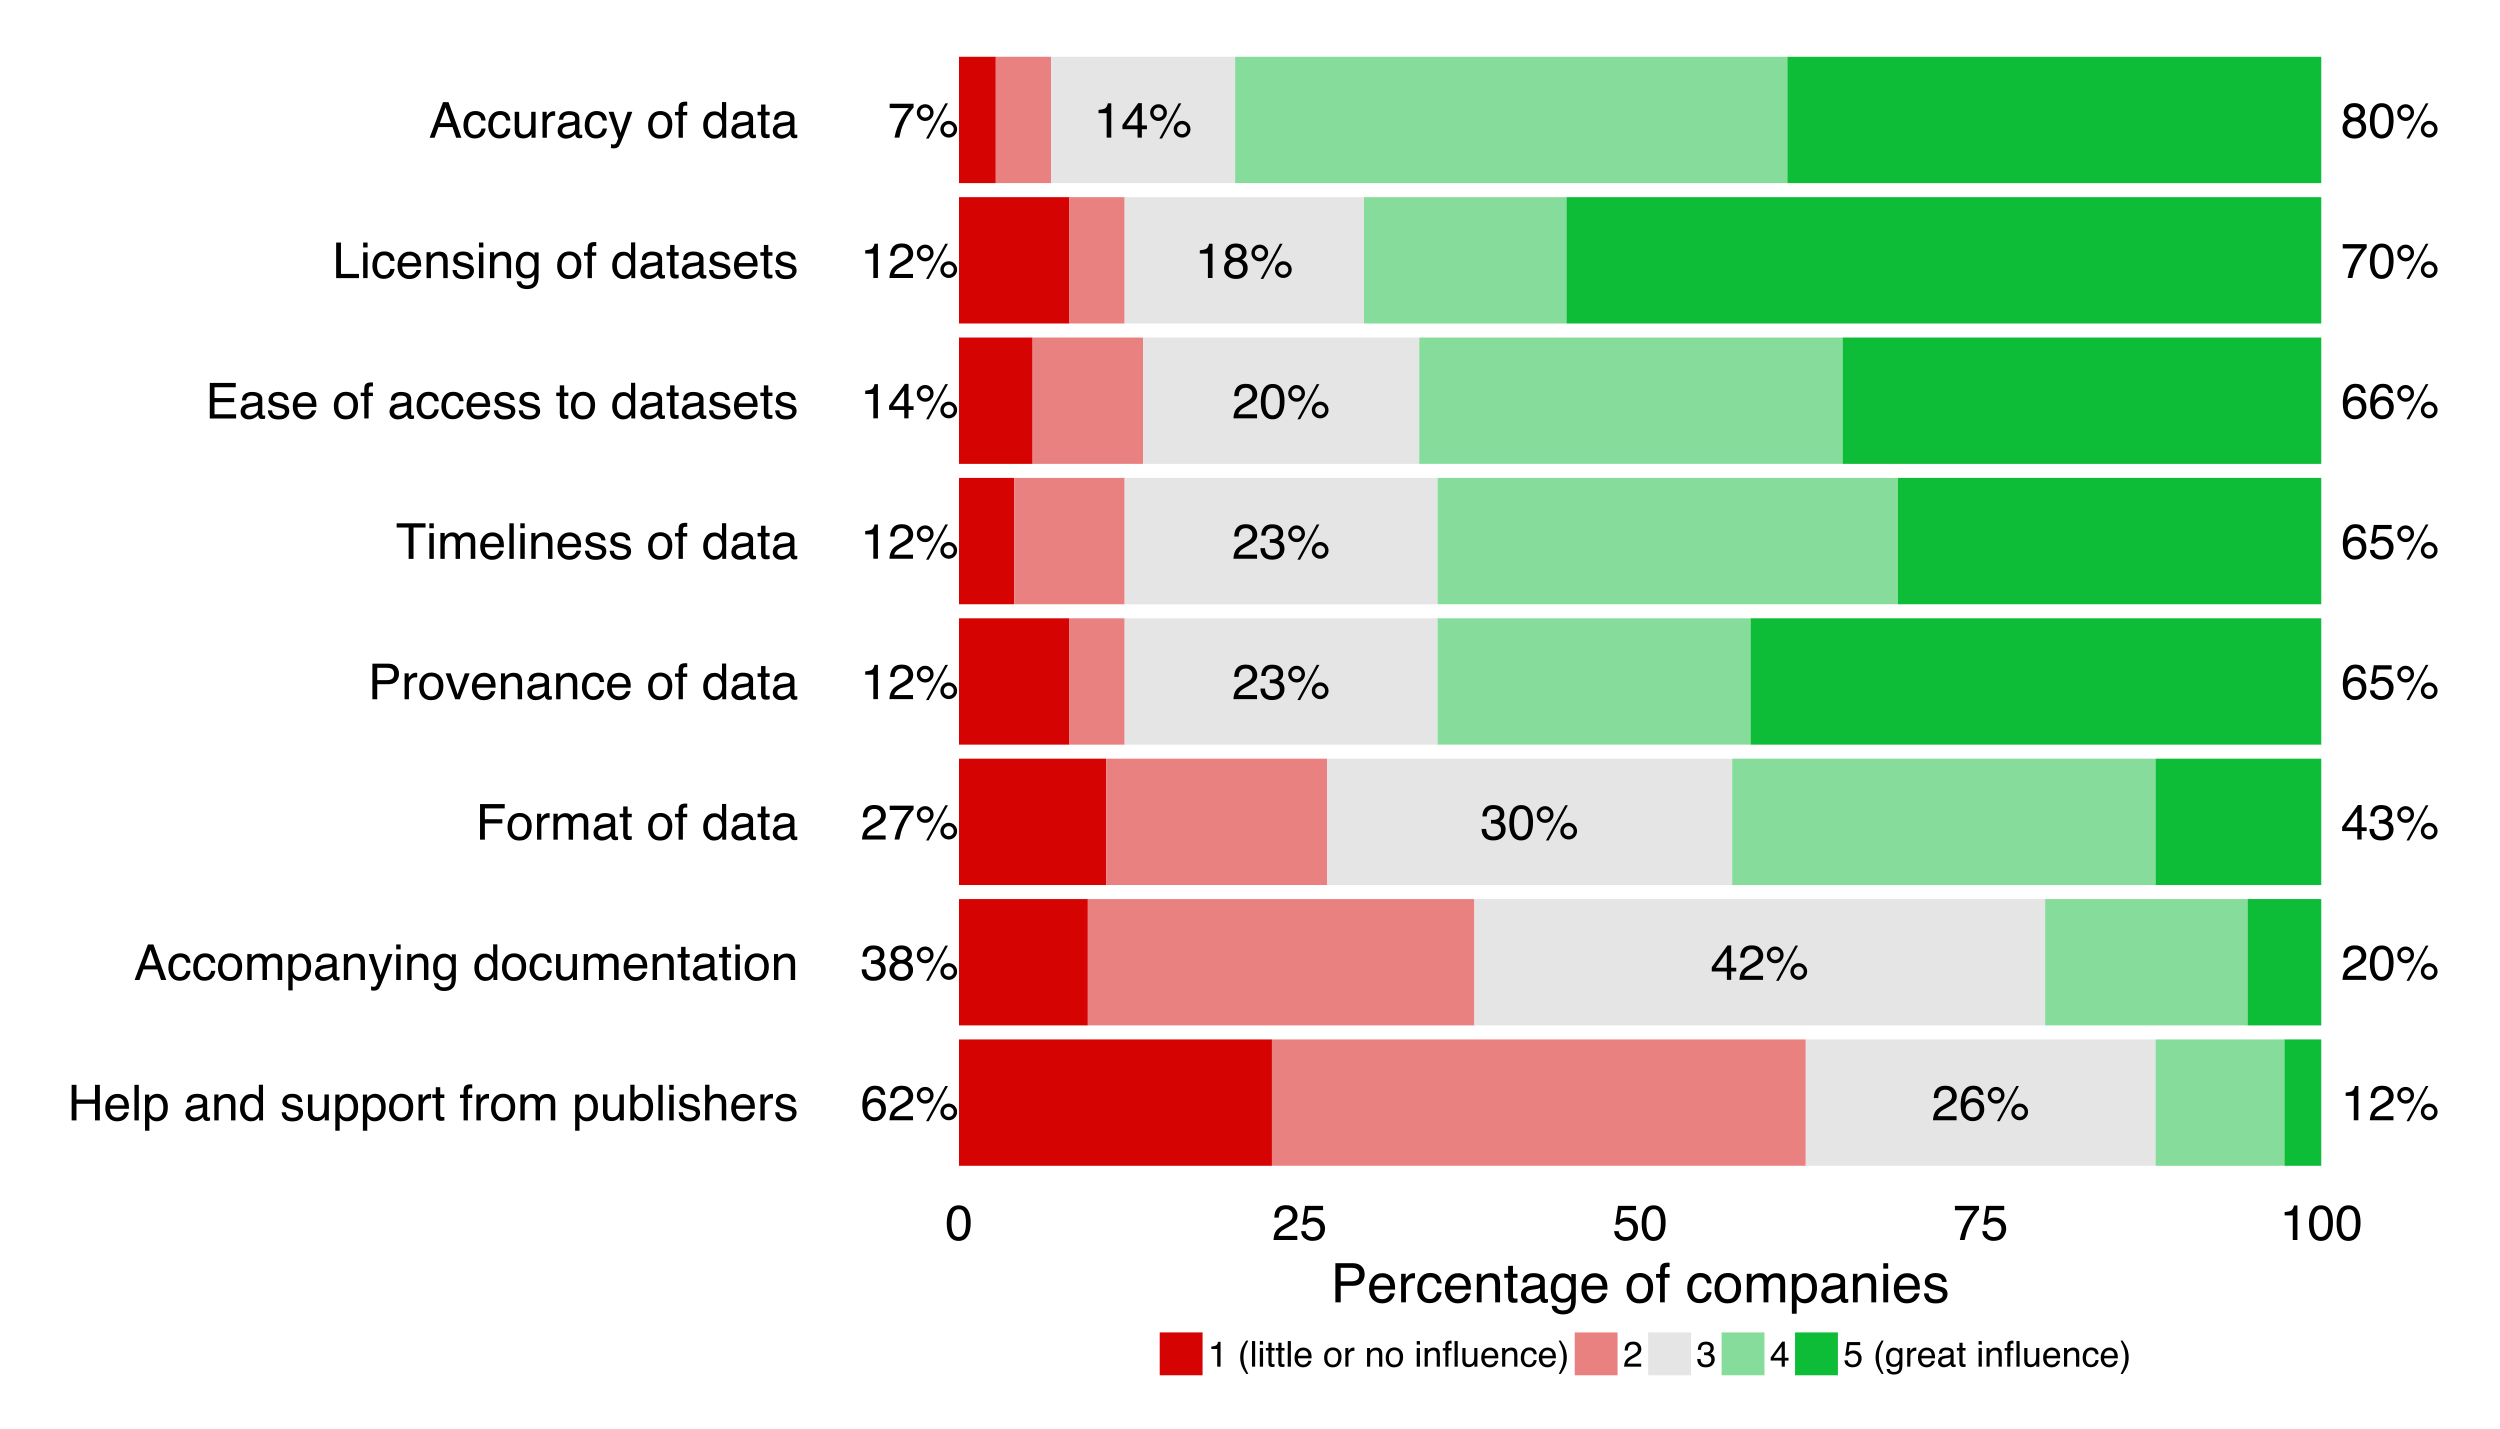 <?xml version="1.0" encoding="UTF-8"?>
<svg xmlns="http://www.w3.org/2000/svg" xmlns:xlink="http://www.w3.org/1999/xlink" width="1008pt" height="576pt" viewBox="0 0 1008 576" version="1.1">
<defs>
<g>
<symbol overflow="visible" id="glyph0-0">
<path style="stroke:none;" d="M 0.641 0 L 0.641 -14.234 L 11.938 -14.234 L 11.938 0 Z M 10.156 -1.781 L 10.156 -12.453 L 2.422 -12.453 L 2.422 -1.781 Z "/>
</symbol>
<symbol overflow="visible" id="glyph0-1">
<path style="stroke:none;" d="M 10.375 -13.641 L 10.375 -12.125 C 9.926 -11.688 9.332 -10.93 8.594 -9.859 C 7.852 -8.785 7.203 -7.629 6.641 -6.391 C 6.078 -5.18 5.648 -4.082 5.359 -3.094 C 5.172 -2.445 4.926 -1.414 4.625 0 L 2.703 0 C 3.141 -2.645 4.109 -5.281 5.609 -7.906 C 6.492 -9.445 7.426 -10.773 8.406 -11.891 L 0.734 -11.891 L 0.734 -13.641 Z "/>
</symbol>
<symbol overflow="visible" id="glyph0-2">
<path style="stroke:none;" d="M 13.531 -6.75 C 14.457 -6.75 15.25 -6.414 15.906 -5.75 C 16.562 -5.094 16.891 -4.301 16.891 -3.375 C 16.891 -2.445 16.562 -1.648 15.906 -0.984 C 15.25 -0.328 14.457 0 13.531 0 C 12.594 0 11.789 -0.328 11.125 -0.984 C 10.469 -1.648 10.141 -2.445 10.141 -3.375 C 10.141 -4.301 10.469 -5.094 11.125 -5.75 C 11.789 -6.414 12.594 -6.75 13.531 -6.75 Z M 12.125 -13.812 L 13.203 -13.812 L 5.438 0.375 L 4.359 0.375 Z M 4.016 -8.078 C 4.566 -8.078 5.035 -8.27 5.422 -8.656 C 5.816 -9.051 6.016 -9.523 6.016 -10.078 C 6.016 -10.629 5.816 -11.098 5.422 -11.484 C 5.035 -11.879 4.566 -12.078 4.016 -12.078 C 3.461 -12.078 2.988 -11.879 2.594 -11.484 C 2.207 -11.098 2.016 -10.629 2.016 -10.078 C 2.016 -9.523 2.207 -9.051 2.594 -8.656 C 2.988 -8.27 3.461 -8.078 4.016 -8.078 Z M 4.016 -13.453 C 4.953 -13.453 5.75 -13.117 6.406 -12.453 C 7.062 -11.797 7.391 -11.004 7.391 -10.078 C 7.391 -9.148 7.062 -8.352 6.406 -7.688 C 5.75 -7.031 4.953 -6.703 4.016 -6.703 C 3.078 -6.703 2.281 -7.031 1.625 -7.688 C 0.969 -8.352 0.641 -9.148 0.641 -10.078 C 0.641 -11.004 0.969 -11.797 1.625 -12.453 C 2.281 -13.117 3.078 -13.453 4.016 -13.453 Z M 13.531 -1.375 C 14.07 -1.375 14.535 -1.566 14.922 -1.953 C 15.316 -2.348 15.516 -2.82 15.516 -3.375 C 15.516 -3.926 15.316 -4.395 14.922 -4.781 C 14.535 -5.176 14.07 -5.375 13.531 -5.375 C 12.969 -5.375 12.488 -5.176 12.094 -4.781 C 11.707 -4.395 11.516 -3.926 11.516 -3.375 C 11.516 -2.82 11.707 -2.348 12.094 -1.953 C 12.488 -1.566 12.969 -1.375 13.531 -1.375 Z "/>
</symbol>
<symbol overflow="visible" id="glyph0-3">
<path style="stroke:none;" d="M 1.906 -9.828 L 1.906 -11.156 C 3.156 -11.281 4.031 -11.484 4.531 -11.766 C 5.031 -12.055 5.406 -12.738 5.656 -13.812 L 7.031 -13.812 L 7.031 0 L 5.172 0 L 5.172 -9.828 Z "/>
</symbol>
<symbol overflow="visible" id="glyph0-4">
<path style="stroke:none;" d="M 0.625 0 C 0.688 -1.195 0.93 -2.238 1.359 -3.125 C 1.785 -4.008 2.625 -4.812 3.875 -5.531 L 5.734 -6.609 C 6.566 -7.086 7.148 -7.5 7.484 -7.844 C 8.016 -8.383 8.281 -9 8.281 -9.688 C 8.281 -10.5 8.035 -11.141 7.547 -11.609 C 7.066 -12.086 6.426 -12.328 5.625 -12.328 C 4.426 -12.328 3.598 -11.875 3.141 -10.969 C 2.891 -10.477 2.754 -9.805 2.734 -8.953 L 0.953 -8.953 C 0.973 -10.16 1.195 -11.145 1.625 -11.906 C 2.383 -13.25 3.719 -13.922 5.625 -13.922 C 7.219 -13.922 8.379 -13.488 9.109 -12.625 C 9.848 -11.77 10.219 -10.816 10.219 -9.766 C 10.219 -8.648 9.828 -7.703 9.047 -6.922 C 8.586 -6.461 7.773 -5.906 6.609 -5.25 L 5.281 -4.516 C 4.645 -4.16 4.145 -3.828 3.781 -3.516 C 3.133 -2.953 2.727 -2.328 2.562 -1.641 L 10.141 -1.641 L 10.141 0 Z "/>
</symbol>
<symbol overflow="visible" id="glyph0-5">
<path style="stroke:none;" d="M 6.562 -4.906 L 6.562 -11.203 L 2.109 -4.906 Z M 6.594 0 L 6.594 -3.391 L 0.5 -3.391 L 0.5 -5.094 L 6.859 -13.906 L 8.328 -13.906 L 8.328 -4.906 L 10.375 -4.906 L 10.375 -3.391 L 8.328 -3.391 L 8.328 0 Z "/>
</symbol>
<symbol overflow="visible" id="glyph0-6">
<path style="stroke:none;" d="M 5.156 0.375 C 3.508 0.375 2.316 -0.07 1.578 -0.969 C 0.836 -1.875 0.469 -2.973 0.469 -4.266 L 2.297 -4.266 C 2.367 -3.367 2.535 -2.719 2.797 -2.312 C 3.254 -1.582 4.07 -1.219 5.25 -1.219 C 6.164 -1.219 6.898 -1.461 7.453 -1.953 C 8.016 -2.441 8.297 -3.07 8.297 -3.844 C 8.297 -4.801 8.004 -5.469 7.422 -5.844 C 6.836 -6.227 6.023 -6.422 4.984 -6.422 C 4.867 -6.422 4.75 -6.422 4.625 -6.422 C 4.508 -6.422 4.391 -6.414 4.266 -6.406 L 4.266 -7.938 C 4.441 -7.926 4.594 -7.914 4.719 -7.906 C 4.844 -7.895 4.973 -7.891 5.109 -7.891 C 5.766 -7.891 6.301 -7.992 6.719 -8.203 C 7.457 -8.566 7.828 -9.211 7.828 -10.141 C 7.828 -10.836 7.582 -11.375 7.094 -11.75 C 6.602 -12.125 6.031 -12.312 5.375 -12.312 C 4.219 -12.312 3.414 -11.922 2.969 -11.141 C 2.719 -10.711 2.578 -10.109 2.547 -9.328 L 0.828 -9.328 C 0.828 -10.359 1.031 -11.234 1.438 -11.953 C 2.156 -13.242 3.406 -13.891 5.188 -13.891 C 6.602 -13.891 7.695 -13.57 8.469 -12.938 C 9.25 -12.312 9.641 -11.406 9.641 -10.219 C 9.641 -9.363 9.41 -8.672 8.953 -8.141 C 8.672 -7.805 8.301 -7.547 7.844 -7.359 C 8.57 -7.16 9.141 -6.773 9.547 -6.203 C 9.961 -5.629 10.172 -4.93 10.172 -4.109 C 10.172 -2.785 9.734 -1.707 8.859 -0.875 C 7.992 -0.039 6.758 0.375 5.156 0.375 Z "/>
</symbol>
<symbol overflow="visible" id="glyph0-7">
<path style="stroke:none;" d="M 5.391 -8.062 C 6.16 -8.062 6.758 -8.273 7.188 -8.703 C 7.625 -9.129 7.844 -9.641 7.844 -10.234 C 7.844 -10.754 7.633 -11.227 7.219 -11.656 C 6.812 -12.094 6.188 -12.312 5.344 -12.312 C 4.5 -12.312 3.891 -12.094 3.516 -11.656 C 3.141 -11.227 2.953 -10.723 2.953 -10.141 C 2.953 -9.492 3.191 -8.984 3.672 -8.609 C 4.16 -8.242 4.734 -8.062 5.391 -8.062 Z M 5.5 -1.188 C 6.312 -1.188 6.984 -1.406 7.516 -1.844 C 8.047 -2.281 8.312 -2.93 8.312 -3.797 C 8.312 -4.691 8.035 -5.375 7.484 -5.844 C 6.941 -6.312 6.238 -6.547 5.375 -6.547 C 4.539 -6.547 3.859 -6.305 3.328 -5.828 C 2.805 -5.348 2.547 -4.691 2.547 -3.859 C 2.547 -3.129 2.785 -2.5 3.266 -1.969 C 3.742 -1.445 4.488 -1.188 5.5 -1.188 Z M 3.016 -7.391 C 2.535 -7.598 2.16 -7.844 1.891 -8.125 C 1.379 -8.633 1.125 -9.305 1.125 -10.141 C 1.125 -11.172 1.5 -12.055 2.25 -12.797 C 3 -13.535 4.062 -13.906 5.438 -13.906 C 6.77 -13.906 7.812 -13.555 8.562 -12.859 C 9.32 -12.16 9.703 -11.344 9.703 -10.406 C 9.703 -9.539 9.484 -8.836 9.047 -8.297 C 8.797 -7.992 8.41 -7.695 7.891 -7.406 C 8.473 -7.145 8.926 -6.844 9.25 -6.5 C 9.863 -5.852 10.172 -5.016 10.172 -3.984 C 10.172 -2.766 9.758 -1.727 8.938 -0.875 C 8.125 -0.031 6.969 0.391 5.469 0.391 C 4.113 0.391 2.969 0.023 2.031 -0.703 C 1.102 -1.43 0.641 -2.492 0.641 -3.891 C 0.641 -4.711 0.836 -5.422 1.234 -6.016 C 1.641 -6.617 2.234 -7.078 3.016 -7.391 Z "/>
</symbol>
<symbol overflow="visible" id="glyph0-8">
<path style="stroke:none;" d="M 5.797 -13.938 C 7.348 -13.938 8.426 -13.531 9.031 -12.719 C 9.645 -11.914 9.953 -11.086 9.953 -10.234 L 8.234 -10.234 C 8.129 -10.785 7.961 -11.219 7.734 -11.531 C 7.316 -12.113 6.68 -12.406 5.828 -12.406 C 4.859 -12.406 4.082 -11.953 3.5 -11.047 C 2.926 -10.148 2.609 -8.863 2.547 -7.188 C 2.953 -7.77 3.457 -8.207 4.062 -8.5 C 4.613 -8.758 5.234 -8.891 5.922 -8.891 C 7.086 -8.891 8.102 -8.516 8.969 -7.766 C 9.832 -7.023 10.266 -5.922 10.266 -4.453 C 10.266 -3.191 9.852 -2.07 9.031 -1.094 C 8.207 -0.125 7.035 0.359 5.516 0.359 C 4.223 0.359 3.102 -0.129 2.156 -1.109 C 1.219 -2.098 0.75 -3.758 0.75 -6.094 C 0.75 -7.82 0.957 -9.285 1.375 -10.484 C 2.188 -12.785 3.66 -13.938 5.797 -13.938 Z M 5.672 -1.188 C 6.586 -1.188 7.273 -1.492 7.734 -2.109 C 8.191 -2.734 8.422 -3.461 8.422 -4.297 C 8.422 -5.016 8.219 -5.691 7.812 -6.328 C 7.406 -6.973 6.664 -7.297 5.594 -7.297 C 4.844 -7.297 4.18 -7.047 3.609 -6.547 C 3.047 -6.047 2.766 -5.297 2.766 -4.297 C 2.766 -3.422 3.02 -2.68 3.531 -2.078 C 4.051 -1.484 4.766 -1.188 5.672 -1.188 Z "/>
</symbol>
<symbol overflow="visible" id="glyph0-9">
<path style="stroke:none;" d="M 5.375 -13.875 C 7.164 -13.875 8.461 -13.133 9.266 -11.656 C 9.879 -10.508 10.188 -8.941 10.188 -6.953 C 10.188 -5.066 9.906 -3.508 9.344 -2.281 C 8.531 -0.508 7.203 0.375 5.359 0.375 C 3.691 0.375 2.453 -0.348 1.641 -1.797 C 0.961 -3.004 0.625 -4.625 0.625 -6.656 C 0.625 -8.227 0.828 -9.582 1.234 -10.719 C 1.992 -12.82 3.375 -13.875 5.375 -13.875 Z M 5.344 -1.219 C 6.25 -1.219 6.969 -1.613 7.5 -2.406 C 8.039 -3.207 8.312 -4.703 8.312 -6.891 C 8.312 -8.461 8.117 -9.758 7.734 -10.781 C 7.348 -11.801 6.594 -12.312 5.469 -12.312 C 4.445 -12.312 3.695 -11.828 3.219 -10.859 C 2.75 -9.891 2.516 -8.469 2.516 -6.594 C 2.516 -5.176 2.664 -4.035 2.969 -3.172 C 3.426 -1.867 4.219 -1.219 5.344 -1.219 Z "/>
</symbol>
<symbol overflow="visible" id="glyph0-10">
<path style="stroke:none;" d="M 2.453 -3.531 C 2.566 -2.539 3.031 -1.852 3.844 -1.469 C 4.25 -1.281 4.723 -1.188 5.266 -1.188 C 6.305 -1.188 7.07 -1.516 7.562 -2.172 C 8.062 -2.828 8.312 -3.555 8.312 -4.359 C 8.312 -5.328 8.016 -6.078 7.422 -6.609 C 6.836 -7.141 6.129 -7.406 5.297 -7.406 C 4.703 -7.406 4.188 -7.285 3.75 -7.047 C 3.32 -6.816 2.957 -6.492 2.656 -6.078 L 1.141 -6.172 L 2.203 -13.641 L 9.406 -13.641 L 9.406 -11.953 L 3.5 -11.953 L 2.922 -8.094 C 3.242 -8.344 3.551 -8.531 3.844 -8.656 C 4.352 -8.863 4.945 -8.969 5.625 -8.969 C 6.895 -8.969 7.973 -8.555 8.859 -7.734 C 9.742 -6.922 10.188 -5.883 10.188 -4.625 C 10.188 -3.312 9.781 -2.156 8.969 -1.156 C 8.164 -0.156 6.875 0.344 5.094 0.344 C 3.969 0.344 2.969 0.023 2.094 -0.609 C 1.227 -1.242 0.742 -2.219 0.641 -3.531 Z "/>
</symbol>
<symbol overflow="visible" id="glyph1-0">
<path style="stroke:none;" d="M 0.641 0 L 0.641 -14.344 L 12.031 -14.344 L 12.031 0 Z M 10.234 -1.797 L 10.234 -12.547 L 2.438 -12.547 L 2.438 -1.797 Z "/>
</symbol>
<symbol overflow="visible" id="glyph1-1">
<path style="stroke:none;" d="M 1.703 -14.344 L 8.172 -14.344 C 9.441 -14.344 10.469 -13.984 11.25 -13.266 C 12.031 -12.547 12.422 -11.535 12.422 -10.234 C 12.422 -9.117 12.07 -8.145 11.375 -7.312 C 10.676 -6.477 9.609 -6.062 8.172 -6.062 L 3.656 -6.062 L 3.656 0 L 1.703 0 Z M 10.453 -10.219 C 10.453 -11.281 10.062 -12 9.281 -12.375 C 8.852 -12.57 8.266 -12.672 7.516 -12.672 L 3.656 -12.672 L 3.656 -7.703 L 7.516 -7.703 C 8.391 -7.703 9.098 -7.883 9.641 -8.25 C 10.18 -8.625 10.453 -9.281 10.453 -10.219 Z "/>
</symbol>
<symbol overflow="visible" id="glyph1-2">
<path style="stroke:none;" d="M 1.344 -10.453 L 3.016 -10.453 L 3.016 -8.656 C 3.148 -9.008 3.484 -9.438 4.016 -9.938 C 4.547 -10.438 5.16 -10.688 5.859 -10.688 C 5.891 -10.688 5.941 -10.68 6.016 -10.672 C 6.098 -10.672 6.234 -10.66 6.422 -10.641 L 6.422 -8.797 C 6.316 -8.805 6.219 -8.816 6.125 -8.828 C 6.039 -8.836 5.945 -8.844 5.844 -8.844 C 4.957 -8.844 4.273 -8.555 3.797 -7.984 C 3.328 -7.41 3.094 -6.754 3.094 -6.016 L 3.094 0 L 1.344 0 Z "/>
</symbol>
<symbol overflow="visible" id="glyph1-3">
<path style="stroke:none;" d="M 5.438 -1.141 C 6.602 -1.141 7.398 -1.578 7.828 -2.453 C 8.266 -3.336 8.484 -4.32 8.484 -5.406 C 8.484 -6.375 8.328 -7.164 8.016 -7.781 C 7.523 -8.75 6.672 -9.234 5.453 -9.234 C 4.379 -9.234 3.598 -8.82 3.109 -8 C 2.629 -7.176 2.391 -6.188 2.391 -5.031 C 2.391 -3.914 2.629 -2.988 3.109 -2.25 C 3.598 -1.508 4.375 -1.141 5.438 -1.141 Z M 5.516 -10.766 C 6.859 -10.766 7.992 -10.312 8.922 -9.406 C 9.859 -8.508 10.328 -7.191 10.328 -5.453 C 10.328 -3.766 9.914 -2.367 9.094 -1.266 C 8.27 -0.172 7 0.375 5.281 0.375 C 3.832 0.375 2.688 -0.109 1.844 -1.078 C 1 -2.055 0.578 -3.363 0.578 -5 C 0.578 -6.758 1.02 -8.16 1.906 -9.203 C 2.801 -10.242 4.004 -10.766 5.516 -10.766 Z M 5.453 -10.719 Z "/>
</symbol>
<symbol overflow="visible" id="glyph1-4">
<path style="stroke:none;" d="M 2.156 -10.453 L 4.938 -1.938 L 7.859 -10.453 L 9.781 -10.453 L 5.844 0 L 3.969 0 L 0.109 -10.453 Z "/>
</symbol>
<symbol overflow="visible" id="glyph1-5">
<path style="stroke:none;" d="M 5.641 -10.688 C 6.391 -10.688 7.109 -10.516 7.797 -10.172 C 8.492 -9.828 9.023 -9.375 9.391 -8.812 C 9.742 -8.289 9.977 -7.676 10.094 -6.969 C 10.195 -6.488 10.25 -5.723 10.25 -4.672 L 2.594 -4.672 C 2.625 -3.609 2.875 -2.754 3.344 -2.109 C 3.812 -1.473 4.535 -1.156 5.516 -1.156 C 6.43 -1.156 7.164 -1.457 7.719 -2.062 C 8.031 -2.414 8.25 -2.82 8.375 -3.281 L 10.109 -3.281 C 10.066 -2.895 9.914 -2.469 9.656 -2 C 9.395 -1.531 9.109 -1.145 8.797 -0.844 C 8.254 -0.32 7.594 0.031 6.812 0.219 C 6.383 0.32 5.906 0.375 5.375 0.375 C 4.07 0.375 2.969 -0.098 2.062 -1.047 C 1.156 -1.992 0.703 -3.32 0.703 -5.031 C 0.703 -6.707 1.156 -8.066 2.062 -9.109 C 2.977 -10.16 4.172 -10.688 5.641 -10.688 Z M 8.453 -6.062 C 8.379 -6.82 8.211 -7.43 7.953 -7.891 C 7.473 -8.734 6.664 -9.156 5.531 -9.156 C 4.727 -9.156 4.051 -8.863 3.5 -8.281 C 2.957 -7.695 2.672 -6.957 2.641 -6.062 Z M 5.484 -10.719 Z "/>
</symbol>
<symbol overflow="visible" id="glyph1-6">
<path style="stroke:none;" d="M 1.297 -10.453 L 2.953 -10.453 L 2.953 -8.969 C 3.453 -9.582 3.977 -10.02 4.531 -10.281 C 5.082 -10.551 5.695 -10.688 6.375 -10.688 C 7.863 -10.688 8.867 -10.172 9.391 -9.141 C 9.672 -8.578 9.812 -7.766 9.812 -6.703 L 9.812 0 L 8.031 0 L 8.031 -6.594 C 8.031 -7.227 7.938 -7.742 7.75 -8.141 C 7.438 -8.785 6.867 -9.109 6.047 -9.109 C 5.629 -9.109 5.285 -9.066 5.016 -8.984 C 4.535 -8.836 4.113 -8.551 3.75 -8.125 C 3.457 -7.781 3.266 -7.422 3.172 -7.047 C 3.086 -6.68 3.047 -6.16 3.047 -5.484 L 3.047 0 L 1.297 0 Z M 5.422 -10.719 Z "/>
</symbol>
<symbol overflow="visible" id="glyph1-7">
<path style="stroke:none;" d="M 2.641 -2.781 C 2.641 -2.27 2.82 -1.867 3.188 -1.578 C 3.562 -1.285 4.004 -1.141 4.516 -1.141 C 5.129 -1.141 5.727 -1.285 6.312 -1.578 C 7.289 -2.047 7.781 -2.82 7.781 -3.906 L 7.781 -5.328 C 7.562 -5.191 7.281 -5.078 6.938 -4.984 C 6.602 -4.891 6.273 -4.82 5.953 -4.781 L 4.891 -4.656 C 4.242 -4.562 3.766 -4.426 3.453 -4.25 C 2.91 -3.945 2.641 -3.457 2.641 -2.781 Z M 6.891 -6.344 C 7.297 -6.395 7.566 -6.562 7.703 -6.844 C 7.785 -7 7.828 -7.223 7.828 -7.516 C 7.828 -8.117 7.613 -8.555 7.188 -8.828 C 6.758 -9.098 6.148 -9.234 5.359 -9.234 C 4.43 -9.234 3.781 -8.984 3.406 -8.484 C 3.188 -8.211 3.047 -7.805 2.984 -7.266 L 1.344 -7.266 C 1.375 -8.555 1.789 -9.453 2.594 -9.953 C 3.395 -10.461 4.328 -10.719 5.391 -10.719 C 6.617 -10.719 7.617 -10.484 8.391 -10.016 C 9.148 -9.547 9.531 -8.816 9.531 -7.828 L 9.531 -1.797 C 9.531 -1.617 9.566 -1.473 9.641 -1.359 C 9.711 -1.242 9.875 -1.188 10.125 -1.188 C 10.195 -1.188 10.281 -1.191 10.375 -1.203 C 10.477 -1.211 10.582 -1.227 10.688 -1.25 L 10.688 0.047 C 10.414 0.129 10.207 0.176 10.062 0.188 C 9.926 0.207 9.734 0.219 9.484 0.219 C 8.879 0.219 8.441 0.004 8.172 -0.422 C 8.023 -0.648 7.922 -0.973 7.859 -1.391 C 7.504 -0.922 6.988 -0.508 6.312 -0.156 C 5.645 0.188 4.91 0.359 4.109 0.359 C 3.129 0.359 2.332 0.062 1.719 -0.531 C 1.102 -1.125 0.797 -1.863 0.797 -2.75 C 0.797 -3.719 1.098 -4.469 1.703 -5 C 2.316 -5.531 3.113 -5.859 4.094 -5.984 Z M 5.438 -10.719 Z "/>
</symbol>
<symbol overflow="visible" id="glyph1-8">
<path style="stroke:none;" d="M 5.328 -10.766 C 6.504 -10.766 7.461 -10.477 8.203 -9.906 C 8.941 -9.332 9.383 -8.344 9.531 -6.938 L 7.828 -6.938 C 7.723 -7.582 7.484 -8.117 7.109 -8.547 C 6.734 -8.973 6.141 -9.188 5.328 -9.188 C 4.203 -9.188 3.398 -8.641 2.922 -7.547 C 2.609 -6.836 2.453 -5.961 2.453 -4.922 C 2.453 -3.867 2.672 -2.984 3.109 -2.266 C 3.555 -1.555 4.254 -1.203 5.203 -1.203 C 5.93 -1.203 6.508 -1.426 6.938 -1.875 C 7.363 -2.32 7.66 -2.93 7.828 -3.703 L 9.531 -3.703 C 9.332 -2.316 8.844 -1.301 8.062 -0.656 C 7.281 -0.02 6.281 0.297 5.062 0.297 C 3.695 0.297 2.609 -0.203 1.797 -1.203 C 0.984 -2.203 0.578 -3.445 0.578 -4.938 C 0.578 -6.781 1.02 -8.211 1.906 -9.234 C 2.801 -10.254 3.941 -10.766 5.328 -10.766 Z M 5.047 -10.719 Z "/>
</symbol>
<symbol overflow="visible" id="glyph1-9">
<path style="stroke:none;" d=""/>
</symbol>
<symbol overflow="visible" id="glyph1-10">
<path style="stroke:none;" d="M 1.734 -12.047 C 1.754 -12.773 1.879 -13.312 2.109 -13.656 C 2.516 -14.25 3.305 -14.547 4.484 -14.547 C 4.598 -14.547 4.711 -14.539 4.828 -14.531 C 4.941 -14.531 5.07 -14.523 5.219 -14.516 L 5.219 -12.906 C 5.039 -12.926 4.91 -12.938 4.828 -12.938 C 4.742 -12.938 4.664 -12.938 4.594 -12.938 C 4.062 -12.938 3.742 -12.797 3.641 -12.516 C 3.535 -12.242 3.484 -11.539 3.484 -10.406 L 5.219 -10.406 L 5.219 -9.031 L 3.469 -9.031 L 3.469 0 L 1.734 0 L 1.734 -9.031 L 0.281 -9.031 L 0.281 -10.406 L 1.734 -10.406 Z "/>
</symbol>
<symbol overflow="visible" id="glyph1-11">
<path style="stroke:none;" d="M 2.406 -5.109 C 2.406 -3.984 2.641 -3.039 3.109 -2.281 C 3.586 -1.531 4.352 -1.156 5.406 -1.156 C 6.219 -1.156 6.883 -1.504 7.406 -2.203 C 7.926 -2.91 8.188 -3.914 8.188 -5.219 C 8.188 -6.539 7.914 -7.52 7.375 -8.156 C 6.844 -8.789 6.176 -9.109 5.375 -9.109 C 4.488 -9.109 3.77 -8.77 3.219 -8.094 C 2.676 -7.414 2.406 -6.422 2.406 -5.109 Z M 5.047 -10.641 C 5.848 -10.641 6.52 -10.473 7.062 -10.141 C 7.375 -9.941 7.727 -9.598 8.125 -9.109 L 8.125 -14.391 L 9.812 -14.391 L 9.812 0 L 8.234 0 L 8.234 -1.453 C 7.828 -0.805 7.344 -0.336 6.781 -0.047 C 6.219 0.234 5.578 0.375 4.859 0.375 C 3.691 0.375 2.68 -0.113 1.828 -1.094 C 0.973 -2.07 0.547 -3.379 0.547 -5.016 C 0.547 -6.535 0.93 -7.852 1.703 -8.969 C 2.484 -10.082 3.598 -10.641 5.047 -10.641 Z "/>
</symbol>
<symbol overflow="visible" id="glyph1-12">
<path style="stroke:none;" d="M 1.641 -13.375 L 3.422 -13.375 L 3.422 -10.453 L 5.094 -10.453 L 5.094 -9.031 L 3.422 -9.031 L 3.422 -2.203 C 3.422 -1.836 3.547 -1.594 3.797 -1.469 C 3.93 -1.395 4.156 -1.359 4.469 -1.359 C 4.551 -1.359 4.641 -1.359 4.734 -1.359 C 4.836 -1.367 4.957 -1.379 5.094 -1.391 L 5.094 0 C 4.883 0.062 4.672 0.102 4.453 0.125 C 4.234 0.156 4 0.172 3.75 0.172 C 2.926 0.172 2.367 -0.035 2.078 -0.453 C 1.785 -0.879 1.641 -1.426 1.641 -2.094 L 1.641 -9.031 L 0.219 -9.031 L 0.219 -10.453 L 1.641 -10.453 Z "/>
</symbol>
<symbol overflow="visible" id="glyph1-13">
<path style="stroke:none;" d="M 1.531 -14.344 L 3.469 -14.344 L 3.469 -1.703 L 10.734 -1.703 L 10.734 0 L 1.531 0 Z "/>
</symbol>
<symbol overflow="visible" id="glyph1-14">
<path style="stroke:none;" d="M 1.297 -10.406 L 3.078 -10.406 L 3.078 0 L 1.297 0 Z M 1.297 -14.344 L 3.078 -14.344 L 3.078 -12.359 L 1.297 -12.359 Z "/>
</symbol>
<symbol overflow="visible" id="glyph1-15">
<path style="stroke:none;" d="M 2.328 -3.281 C 2.379 -2.695 2.531 -2.25 2.781 -1.938 C 3.219 -1.363 3.984 -1.078 5.078 -1.078 C 5.734 -1.078 6.305 -1.219 6.797 -1.5 C 7.297 -1.789 7.547 -2.234 7.547 -2.828 C 7.547 -3.273 7.344 -3.613 6.938 -3.844 C 6.688 -3.988 6.188 -4.156 5.438 -4.344 L 4.047 -4.703 C 3.148 -4.922 2.492 -5.164 2.078 -5.438 C 1.316 -5.914 0.938 -6.57 0.938 -7.406 C 0.938 -8.395 1.289 -9.195 2 -9.812 C 2.719 -10.426 3.68 -10.734 4.891 -10.734 C 6.461 -10.734 7.598 -10.27 8.297 -9.344 C 8.734 -8.758 8.941 -8.129 8.922 -7.453 L 7.266 -7.453 C 7.234 -7.848 7.094 -8.207 6.844 -8.531 C 6.438 -9 5.738 -9.234 4.75 -9.234 C 4.082 -9.234 3.578 -9.102 3.234 -8.844 C 2.891 -8.594 2.719 -8.258 2.719 -7.844 C 2.719 -7.383 2.945 -7.02 3.406 -6.75 C 3.664 -6.582 4.047 -6.438 4.547 -6.312 L 5.719 -6.031 C 6.977 -5.727 7.82 -5.43 8.25 -5.141 C 8.938 -4.691 9.281 -3.988 9.281 -3.031 C 9.281 -2.094 8.926 -1.285 8.219 -0.609 C 7.508 0.066 6.43 0.406 4.984 0.406 C 3.43 0.406 2.332 0.051 1.688 -0.656 C 1.039 -1.363 0.691 -2.238 0.641 -3.281 Z M 4.938 -10.719 Z "/>
</symbol>
<symbol overflow="visible" id="glyph1-16">
<path style="stroke:none;" d="M 4.984 -10.641 C 5.805 -10.641 6.52 -10.441 7.125 -10.047 C 7.457 -9.816 7.797 -9.484 8.141 -9.047 L 8.141 -10.359 L 9.766 -10.359 L 9.766 -0.844 C 9.766 0.477 9.57 1.523 9.188 2.297 C 8.457 3.711 7.078 4.422 5.047 4.422 C 3.922 4.422 2.973 4.164 2.203 3.656 C 1.441 3.156 1.016 2.367 0.922 1.297 L 2.703 1.297 C 2.785 1.766 2.957 2.129 3.219 2.391 C 3.613 2.773 4.238 2.969 5.094 2.969 C 6.438 2.969 7.316 2.492 7.734 1.547 C 7.984 0.984 8.098 -0.016 8.078 -1.453 C 7.723 -0.922 7.297 -0.523 6.797 -0.266 C 6.305 -0.004 5.656 0.125 4.844 0.125 C 3.707 0.125 2.711 -0.273 1.859 -1.078 C 1.016 -1.879 0.594 -3.207 0.594 -5.062 C 0.594 -6.82 1.02 -8.191 1.875 -9.172 C 2.738 -10.148 3.773 -10.641 4.984 -10.641 Z M 8.141 -5.281 C 8.141 -6.57 7.875 -7.531 7.344 -8.156 C 6.812 -8.781 6.129 -9.094 5.297 -9.094 C 4.066 -9.094 3.223 -8.516 2.766 -7.359 C 2.523 -6.734 2.406 -5.922 2.406 -4.922 C 2.406 -3.742 2.645 -2.848 3.125 -2.234 C 3.602 -1.617 4.242 -1.312 5.047 -1.312 C 6.305 -1.312 7.195 -1.879 7.719 -3.016 C 8 -3.66 8.141 -4.414 8.141 -5.281 Z M 5.188 -10.719 Z "/>
</symbol>
<symbol overflow="visible" id="glyph1-17">
<path style="stroke:none;" d="M 8.891 -5.875 L 6.703 -12.219 L 4.391 -5.875 Z M 5.688 -14.344 L 7.891 -14.344 L 13.094 0 L 10.969 0 L 9.516 -4.297 L 3.844 -4.297 L 2.281 0 L 0.297 0 Z M 6.703 -14.344 Z "/>
</symbol>
<symbol overflow="visible" id="glyph1-18">
<path style="stroke:none;" d="M 3.047 -10.453 L 3.047 -3.516 C 3.047 -2.984 3.129 -2.547 3.297 -2.203 C 3.609 -1.578 4.191 -1.266 5.047 -1.266 C 6.273 -1.266 7.109 -1.812 7.547 -2.906 C 7.785 -3.5 7.906 -4.305 7.906 -5.328 L 7.906 -10.453 L 9.672 -10.453 L 9.672 0 L 8.016 0 L 8.031 -1.547 C 7.801 -1.148 7.516 -0.812 7.172 -0.531 C 6.504 0.008 5.691 0.281 4.734 0.281 C 3.242 0.281 2.227 -0.219 1.688 -1.219 C 1.395 -1.75 1.25 -2.457 1.25 -3.344 L 1.25 -10.453 Z M 5.453 -10.719 Z "/>
</symbol>
<symbol overflow="visible" id="glyph1-19">
<path style="stroke:none;" d="M 7.828 -10.453 L 9.766 -10.453 C 9.516 -9.785 8.961 -8.258 8.109 -5.875 C 7.473 -4.07 6.941 -2.602 6.516 -1.469 C 5.492 1.195 4.773 2.82 4.359 3.406 C 3.941 3.988 3.227 4.281 2.219 4.281 C 1.969 4.281 1.773 4.27 1.641 4.25 C 1.516 4.238 1.352 4.207 1.156 4.156 L 1.156 2.547 C 1.457 2.629 1.676 2.68 1.812 2.703 C 1.945 2.723 2.066 2.734 2.172 2.734 C 2.504 2.734 2.742 2.676 2.891 2.562 C 3.047 2.457 3.176 2.328 3.281 2.172 C 3.312 2.117 3.426 1.852 3.625 1.375 C 3.832 0.895 3.984 0.535 4.078 0.297 L 0.203 -10.453 L 2.203 -10.453 L 5 -1.938 Z M 4.984 -10.719 Z "/>
</symbol>
<symbol overflow="visible" id="glyph1-20">
<path style="stroke:none;" d="M 11.969 -14.344 L 11.969 -12.641 L 7.125 -12.641 L 7.125 0 L 5.156 0 L 5.156 -12.641 L 0.328 -12.641 L 0.328 -14.344 Z "/>
</symbol>
<symbol overflow="visible" id="glyph1-21">
<path style="stroke:none;" d="M 1.297 -10.453 L 3.031 -10.453 L 3.031 -8.969 C 3.445 -9.488 3.82 -9.863 4.156 -10.094 C 4.738 -10.488 5.398 -10.688 6.141 -10.688 C 6.973 -10.688 7.641 -10.484 8.141 -10.078 C 8.43 -9.848 8.691 -9.504 8.922 -9.047 C 9.316 -9.609 9.773 -10.02 10.297 -10.281 C 10.828 -10.551 11.422 -10.688 12.078 -10.688 C 13.484 -10.688 14.441 -10.18 14.953 -9.172 C 15.223 -8.617 15.359 -7.883 15.359 -6.969 L 15.359 0 L 13.531 0 L 13.531 -7.266 C 13.531 -7.961 13.352 -8.441 13 -8.703 C 12.656 -8.961 12.234 -9.094 11.734 -9.094 C 11.047 -9.094 10.453 -8.859 9.953 -8.391 C 9.453 -7.93 9.203 -7.16 9.203 -6.078 L 9.203 0 L 7.422 0 L 7.422 -6.828 C 7.422 -7.535 7.336 -8.051 7.172 -8.375 C 6.898 -8.863 6.398 -9.109 5.672 -9.109 C 5.004 -9.109 4.398 -8.848 3.859 -8.328 C 3.316 -7.816 3.047 -6.891 3.047 -5.547 L 3.047 0 L 1.297 0 Z "/>
</symbol>
<symbol overflow="visible" id="glyph1-22">
<path style="stroke:none;" d="M 1.344 -14.344 L 3.094 -14.344 L 3.094 0 L 1.344 0 Z "/>
</symbol>
<symbol overflow="visible" id="glyph1-23">
<path style="stroke:none;" d="M 1.703 -14.344 L 12.172 -14.344 L 12.172 -12.594 L 3.609 -12.594 L 3.609 -8.234 L 11.531 -8.234 L 11.531 -6.578 L 3.609 -6.578 L 3.609 -1.703 L 12.312 -1.703 L 12.312 0 L 1.703 0 Z M 7.016 -14.344 Z "/>
</symbol>
<symbol overflow="visible" id="glyph1-24">
<path style="stroke:none;" d="M 1.703 -14.344 L 11.656 -14.344 L 11.656 -12.594 L 3.656 -12.594 L 3.656 -8.234 L 10.688 -8.234 L 10.688 -6.531 L 3.656 -6.531 L 3.656 0 L 1.703 0 Z "/>
</symbol>
<symbol overflow="visible" id="glyph1-25">
<path style="stroke:none;" d="M 5.703 -1.188 C 6.523 -1.188 7.207 -1.531 7.75 -2.219 C 8.289 -2.906 8.562 -3.93 8.562 -5.297 C 8.562 -6.129 8.441 -6.844 8.203 -7.438 C 7.742 -8.594 6.91 -9.172 5.703 -9.172 C 4.484 -9.172 3.648 -8.562 3.203 -7.344 C 2.961 -6.695 2.844 -5.867 2.844 -4.859 C 2.844 -4.055 2.961 -3.367 3.203 -2.797 C 3.66 -1.723 4.492 -1.188 5.703 -1.188 Z M 1.156 -10.406 L 2.859 -10.406 L 2.859 -9.031 C 3.211 -9.5 3.598 -9.863 4.016 -10.125 C 4.609 -10.52 5.305 -10.719 6.109 -10.719 C 7.285 -10.719 8.285 -10.258 9.109 -9.344 C 9.941 -8.438 10.359 -7.141 10.359 -5.453 C 10.359 -3.18 9.766 -1.555 8.578 -0.578 C 7.816 0.047 6.938 0.359 5.938 0.359 C 5.145 0.359 4.484 0.18 3.953 -0.172 C 3.641 -0.359 3.289 -0.691 2.906 -1.172 L 2.906 4.172 L 1.156 4.172 Z "/>
</symbol>
<symbol overflow="visible" id="glyph1-26">
<path style="stroke:none;" d="M 1.578 -14.344 L 3.531 -14.344 L 3.531 -8.422 L 11 -8.422 L 11 -14.344 L 12.953 -14.344 L 12.953 0 L 11 0 L 11 -6.703 L 3.531 -6.703 L 3.531 0 L 1.578 0 Z "/>
</symbol>
<symbol overflow="visible" id="glyph1-27">
<path style="stroke:none;" d="M 1.156 -14.391 L 2.859 -14.391 L 2.859 -9.188 C 3.242 -9.688 3.703 -10.066 4.234 -10.328 C 4.773 -10.598 5.359 -10.734 5.984 -10.734 C 7.285 -10.734 8.336 -10.285 9.141 -9.391 C 9.953 -8.492 10.359 -7.176 10.359 -5.438 C 10.359 -3.781 9.957 -2.406 9.156 -1.312 C 8.352 -0.219 7.242 0.328 5.828 0.328 C 5.035 0.328 4.363 0.133 3.812 -0.25 C 3.488 -0.477 3.145 -0.844 2.781 -1.344 L 2.781 0 L 1.156 0 Z M 5.719 -1.219 C 6.676 -1.219 7.391 -1.594 7.859 -2.344 C 8.328 -3.102 8.562 -4.102 8.562 -5.344 C 8.562 -6.445 8.328 -7.359 7.859 -8.078 C 7.391 -8.797 6.691 -9.156 5.766 -9.156 C 4.973 -9.156 4.273 -8.859 3.672 -8.266 C 3.066 -7.68 2.766 -6.707 2.766 -5.344 C 2.766 -4.363 2.891 -3.566 3.141 -2.953 C 3.598 -1.797 4.457 -1.219 5.719 -1.219 Z "/>
</symbol>
<symbol overflow="visible" id="glyph1-28">
<path style="stroke:none;" d="M 1.297 -14.391 L 3.047 -14.391 L 3.047 -9.047 C 3.461 -9.566 3.836 -9.938 4.172 -10.156 C 4.734 -10.531 5.441 -10.719 6.297 -10.719 C 7.805 -10.719 8.832 -10.188 9.375 -9.125 C 9.664 -8.539 9.812 -7.734 9.812 -6.703 L 9.812 0 L 8.016 0 L 8.016 -6.594 C 8.016 -7.363 7.914 -7.926 7.719 -8.281 C 7.395 -8.852 6.797 -9.141 5.922 -9.141 C 5.191 -9.141 4.531 -8.891 3.938 -8.391 C 3.344 -7.891 3.047 -6.941 3.047 -5.547 L 3.047 0 L 1.297 0 Z "/>
</symbol>
<symbol overflow="visible" id="glyph1-29">
<path style="stroke:none;" d="M 5.406 -13.984 C 7.219 -13.984 8.531 -13.238 9.344 -11.75 C 9.969 -10.594 10.281 -9.016 10.281 -7.016 C 10.281 -5.109 9.992 -3.535 9.422 -2.297 C 8.598 -0.516 7.258 0.375 5.406 0.375 C 3.719 0.375 2.469 -0.352 1.656 -1.812 C 0.969 -3.031 0.625 -4.66 0.625 -6.703 C 0.625 -8.297 0.828 -9.66 1.234 -10.797 C 2.004 -12.922 3.395 -13.984 5.406 -13.984 Z M 5.391 -1.219 C 6.305 -1.219 7.031 -1.617 7.562 -2.422 C 8.102 -3.234 8.375 -4.738 8.375 -6.938 C 8.375 -8.531 8.176 -9.836 7.781 -10.859 C 7.395 -11.891 6.641 -12.406 5.516 -12.406 C 4.484 -12.406 3.727 -11.914 3.25 -10.938 C 2.77 -9.969 2.531 -8.535 2.531 -6.641 C 2.531 -5.211 2.68 -4.066 2.984 -3.203 C 3.453 -1.879 4.254 -1.219 5.391 -1.219 Z "/>
</symbol>
<symbol overflow="visible" id="glyph1-30">
<path style="stroke:none;" d="M 0.625 0 C 0.688 -1.207 0.93 -2.254 1.359 -3.141 C 1.797 -4.035 2.645 -4.848 3.906 -5.578 L 5.781 -6.656 C 6.625 -7.145 7.211 -7.562 7.547 -7.906 C 8.078 -8.445 8.344 -9.066 8.344 -9.766 C 8.344 -10.578 8.098 -11.223 7.609 -11.703 C 7.129 -12.18 6.484 -12.422 5.672 -12.422 C 4.461 -12.422 3.629 -11.969 3.172 -11.062 C 2.922 -10.57 2.781 -9.895 2.75 -9.031 L 0.969 -9.031 C 0.988 -10.238 1.211 -11.227 1.641 -12 C 2.398 -13.352 3.742 -14.031 5.672 -14.031 C 7.273 -14.031 8.445 -13.598 9.188 -12.734 C 9.926 -11.867 10.297 -10.906 10.297 -9.844 C 10.297 -8.727 9.898 -7.77 9.109 -6.969 C 8.648 -6.508 7.832 -5.953 6.656 -5.297 L 5.328 -4.547 C 4.68 -4.203 4.176 -3.867 3.812 -3.547 C 3.164 -2.984 2.758 -2.352 2.594 -1.656 L 10.219 -1.656 L 10.219 0 Z "/>
</symbol>
<symbol overflow="visible" id="glyph1-31">
<path style="stroke:none;" d="M 2.469 -3.562 C 2.582 -2.562 3.051 -1.867 3.875 -1.484 C 4.289 -1.285 4.77 -1.188 5.312 -1.188 C 6.352 -1.188 7.125 -1.52 7.625 -2.188 C 8.125 -2.852 8.375 -3.586 8.375 -4.391 C 8.375 -5.367 8.078 -6.125 7.484 -6.656 C 6.891 -7.195 6.176 -7.469 5.344 -7.469 C 4.738 -7.469 4.219 -7.348 3.781 -7.109 C 3.352 -6.879 2.984 -6.555 2.672 -6.141 L 1.156 -6.219 L 2.219 -13.75 L 9.484 -13.75 L 9.484 -12.047 L 3.531 -12.047 L 2.938 -8.172 C 3.258 -8.41 3.57 -8.594 3.875 -8.719 C 4.395 -8.938 4.992 -9.047 5.672 -9.047 C 6.953 -9.047 8.039 -8.629 8.938 -7.797 C 9.832 -6.973 10.281 -5.926 10.281 -4.656 C 10.281 -3.332 9.867 -2.164 9.047 -1.156 C 8.234 -0.145 6.93 0.359 5.141 0.359 C 3.992 0.359 2.984 0.035 2.109 -0.609 C 1.234 -1.254 0.742 -2.238 0.641 -3.562 Z "/>
</symbol>
<symbol overflow="visible" id="glyph1-32">
<path style="stroke:none;" d="M 10.453 -13.75 L 10.453 -12.219 C 10.004 -11.781 9.406 -11.02 8.656 -9.938 C 7.914 -8.863 7.258 -7.703 6.688 -6.453 C 6.125 -5.234 5.695 -4.117 5.406 -3.109 C 5.219 -2.473 4.973 -1.438 4.672 0 L 2.719 0 C 3.164 -2.664 4.145 -5.32 5.656 -7.969 C 6.551 -9.52 7.488 -10.859 8.469 -11.984 L 0.734 -11.984 L 0.734 -13.75 Z "/>
</symbol>
<symbol overflow="visible" id="glyph1-33">
<path style="stroke:none;" d="M 1.922 -9.906 L 1.922 -11.25 C 3.18 -11.375 4.062 -11.582 4.562 -11.875 C 5.07 -12.164 5.445 -12.848 5.688 -13.922 L 7.078 -13.922 L 7.078 0 L 5.203 0 L 5.203 -9.906 Z "/>
</symbol>
<symbol overflow="visible" id="glyph2-0">
<path style="stroke:none;" d="M 0.703 0 L 0.703 -15.781 L 13.234 -15.781 L 13.234 0 Z M 11.266 -1.984 L 11.266 -13.797 L 2.688 -13.797 L 2.688 -1.984 Z "/>
</symbol>
<symbol overflow="visible" id="glyph2-1">
<path style="stroke:none;" d="M 1.875 -15.781 L 8.984 -15.781 C 10.391 -15.781 11.52 -15.383 12.375 -14.594 C 13.238 -13.801 13.672 -12.691 13.672 -11.266 C 13.672 -10.023 13.285 -8.945 12.516 -8.031 C 11.742 -7.125 10.566 -6.672 8.984 -6.672 L 4.016 -6.672 L 4.016 0 L 1.875 0 Z M 11.5 -11.25 C 11.5 -12.406 11.07 -13.191 10.219 -13.609 C 9.738 -13.828 9.086 -13.938 8.266 -13.938 L 4.016 -13.938 L 4.016 -8.469 L 8.266 -8.469 C 9.234 -8.469 10.016 -8.672 10.609 -9.078 C 11.203 -9.492 11.5 -10.219 11.5 -11.25 Z "/>
</symbol>
<symbol overflow="visible" id="glyph2-2">
<path style="stroke:none;" d="M 6.203 -11.766 C 7.023 -11.766 7.816 -11.57 8.578 -11.188 C 9.348 -10.801 9.93 -10.305 10.328 -9.703 C 10.723 -9.117 10.984 -8.441 11.109 -7.672 C 11.223 -7.141 11.281 -6.297 11.281 -5.141 L 2.844 -5.141 C 2.883 -3.973 3.16 -3.035 3.672 -2.328 C 4.191 -1.617 4.988 -1.266 6.062 -1.266 C 7.07 -1.266 7.879 -1.598 8.484 -2.266 C 8.828 -2.648 9.07 -3.098 9.219 -3.609 L 11.125 -3.609 C 11.07 -3.18 10.898 -2.707 10.609 -2.188 C 10.328 -1.676 10.016 -1.254 9.672 -0.922 C 9.078 -0.348 8.348 0.035 7.484 0.234 C 7.023 0.348 6.5 0.406 5.906 0.406 C 4.477 0.406 3.266 -0.113 2.266 -1.156 C 1.273 -2.195 0.781 -3.656 0.781 -5.531 C 0.781 -7.375 1.281 -8.875 2.281 -10.031 C 3.281 -11.188 4.586 -11.766 6.203 -11.766 Z M 9.297 -6.672 C 9.211 -7.504 9.031 -8.176 8.75 -8.688 C 8.219 -9.613 7.332 -10.078 6.094 -10.078 C 5.207 -10.078 4.461 -9.754 3.859 -9.109 C 3.254 -8.473 2.938 -7.66 2.906 -6.672 Z M 6.031 -11.781 Z "/>
</symbol>
<symbol overflow="visible" id="glyph2-3">
<path style="stroke:none;" d="M 1.469 -11.5 L 3.312 -11.5 L 3.312 -9.516 C 3.457 -9.898 3.82 -10.367 4.406 -10.922 C 5 -11.484 5.68 -11.766 6.453 -11.766 C 6.484 -11.766 6.539 -11.758 6.625 -11.75 C 6.707 -11.738 6.852 -11.723 7.062 -11.703 L 7.062 -9.672 C 6.945 -9.691 6.844 -9.703 6.75 -9.703 C 6.656 -9.711 6.551 -9.719 6.438 -9.719 C 5.457 -9.719 4.707 -9.406 4.188 -8.781 C 3.664 -8.156 3.406 -7.438 3.406 -6.625 L 3.406 0 L 1.469 0 Z "/>
</symbol>
<symbol overflow="visible" id="glyph2-4">
<path style="stroke:none;" d="M 5.859 -11.844 C 7.148 -11.844 8.203 -11.523 9.016 -10.891 C 9.828 -10.266 10.316 -9.18 10.484 -7.641 L 8.609 -7.641 C 8.492 -8.348 8.227 -8.938 7.812 -9.406 C 7.406 -9.875 6.754 -10.109 5.859 -10.109 C 4.617 -10.109 3.738 -9.504 3.219 -8.297 C 2.875 -7.523 2.703 -6.566 2.703 -5.422 C 2.703 -4.266 2.941 -3.289 3.422 -2.5 C 3.91 -1.719 4.676 -1.328 5.719 -1.328 C 6.52 -1.328 7.156 -1.57 7.625 -2.062 C 8.102 -2.551 8.43 -3.223 8.609 -4.078 L 10.484 -4.078 C 10.266 -2.547 9.723 -1.426 8.859 -0.719 C 8.004 -0.02 6.91 0.328 5.578 0.328 C 4.066 0.328 2.863 -0.219 1.969 -1.312 C 1.082 -2.414 0.641 -3.789 0.641 -5.438 C 0.641 -7.457 1.129 -9.031 2.109 -10.156 C 3.086 -11.281 4.336 -11.844 5.859 -11.844 Z M 5.547 -11.781 Z "/>
</symbol>
<symbol overflow="visible" id="glyph2-5">
<path style="stroke:none;" d="M 1.422 -11.5 L 3.25 -11.5 L 3.25 -9.875 C 3.801 -10.539 4.379 -11.02 4.984 -11.312 C 5.586 -11.613 6.266 -11.766 7.016 -11.766 C 8.648 -11.766 9.754 -11.195 10.328 -10.062 C 10.641 -9.438 10.797 -8.539 10.797 -7.375 L 10.797 0 L 8.828 0 L 8.828 -7.25 C 8.828 -7.945 8.723 -8.516 8.516 -8.953 C 8.172 -9.66 7.551 -10.016 6.656 -10.016 C 6.195 -10.016 5.816 -9.973 5.516 -9.891 C 4.992 -9.723 4.531 -9.406 4.125 -8.938 C 3.801 -8.562 3.594 -8.172 3.5 -7.766 C 3.406 -7.359 3.359 -6.781 3.359 -6.031 L 3.359 0 L 1.422 0 Z M 5.969 -11.781 Z "/>
</symbol>
<symbol overflow="visible" id="glyph2-6">
<path style="stroke:none;" d="M 1.812 -14.719 L 3.766 -14.719 L 3.766 -11.5 L 5.594 -11.5 L 5.594 -9.922 L 3.766 -9.922 L 3.766 -2.422 C 3.766 -2.016 3.898 -1.742 4.172 -1.609 C 4.316 -1.535 4.566 -1.5 4.922 -1.5 C 5.016 -1.5 5.113 -1.5 5.219 -1.5 C 5.32 -1.5 5.445 -1.508 5.594 -1.531 L 5.594 0 C 5.375 0.062 5.145 0.109 4.906 0.141 C 4.664 0.172 4.406 0.188 4.125 0.188 C 3.219 0.188 2.602 -0.039 2.281 -0.5 C 1.969 -0.969 1.812 -1.57 1.812 -2.312 L 1.812 -9.922 L 0.25 -9.922 L 0.25 -11.5 L 1.812 -11.5 Z "/>
</symbol>
<symbol overflow="visible" id="glyph2-7">
<path style="stroke:none;" d="M 2.906 -3.062 C 2.906 -2.5 3.109 -2.055 3.516 -1.734 C 3.922 -1.41 4.406 -1.25 4.969 -1.25 C 5.645 -1.25 6.301 -1.41 6.938 -1.734 C 8.008 -2.254 8.547 -3.109 8.547 -4.297 L 8.547 -5.859 C 8.316 -5.703 8.016 -5.57 7.641 -5.469 C 7.266 -5.375 6.898 -5.305 6.547 -5.266 L 5.375 -5.109 C 4.664 -5.016 4.141 -4.867 3.797 -4.672 C 3.203 -4.336 2.906 -3.801 2.906 -3.062 Z M 7.578 -6.969 C 8.023 -7.031 8.32 -7.219 8.469 -7.531 C 8.562 -7.695 8.609 -7.941 8.609 -8.266 C 8.609 -8.93 8.375 -9.41 7.906 -9.703 C 7.438 -10.004 6.766 -10.156 5.891 -10.156 C 4.879 -10.156 4.16 -9.879 3.734 -9.328 C 3.504 -9.035 3.352 -8.594 3.281 -8 L 1.469 -8 C 1.508 -9.414 1.969 -10.398 2.844 -10.953 C 3.727 -11.504 4.758 -11.781 5.938 -11.781 C 7.281 -11.781 8.379 -11.523 9.234 -11.016 C 10.066 -10.492 10.484 -9.691 10.484 -8.609 L 10.484 -1.984 C 10.484 -1.773 10.523 -1.609 10.609 -1.484 C 10.691 -1.367 10.863 -1.312 11.125 -1.312 C 11.219 -1.312 11.316 -1.316 11.422 -1.328 C 11.523 -1.336 11.641 -1.352 11.766 -1.375 L 11.766 0.047 C 11.461 0.141 11.234 0.195 11.078 0.219 C 10.922 0.238 10.707 0.25 10.438 0.25 C 9.77 0.25 9.285 0.008 8.984 -0.469 C 8.828 -0.719 8.711 -1.07 8.641 -1.531 C 8.254 -1.008 7.691 -0.555 6.953 -0.172 C 6.211 0.203 5.398 0.391 4.516 0.391 C 3.441 0.391 2.566 0.066 1.891 -0.578 C 1.211 -1.234 0.875 -2.047 0.875 -3.016 C 0.875 -4.086 1.207 -4.914 1.875 -5.5 C 2.539 -6.082 3.414 -6.441 4.5 -6.578 Z M 5.984 -11.781 Z "/>
</symbol>
<symbol overflow="visible" id="glyph2-8">
<path style="stroke:none;" d="M 5.484 -11.703 C 6.379 -11.703 7.164 -11.484 7.844 -11.047 C 8.207 -10.797 8.578 -10.43 8.953 -9.953 L 8.953 -11.391 L 10.75 -11.391 L 10.75 -0.938 C 10.75 0.52 10.531 1.676 10.094 2.531 C 9.289 4.082 7.773 4.859 5.547 4.859 C 4.316 4.859 3.273 4.582 2.422 4.031 C 1.578 3.477 1.109 2.609 1.016 1.422 L 2.969 1.422 C 3.062 1.941 3.25 2.344 3.531 2.625 C 3.969 3.051 4.656 3.266 5.594 3.266 C 7.082 3.266 8.055 2.742 8.516 1.703 C 8.785 1.086 8.91 -0.008 8.891 -1.594 C 8.492 -1.008 8.023 -0.57 7.484 -0.281 C 6.941 0 6.223 0.141 5.328 0.141 C 4.078 0.141 2.984 -0.301 2.047 -1.188 C 1.117 -2.07 0.656 -3.535 0.656 -5.578 C 0.656 -7.504 1.125 -9.004 2.062 -10.078 C 3.008 -11.16 4.148 -11.703 5.484 -11.703 Z M 8.953 -5.797 C 8.953 -7.223 8.66 -8.281 8.078 -8.969 C 7.492 -9.656 6.742 -10 5.828 -10 C 4.473 -10 3.547 -9.363 3.047 -8.094 C 2.773 -7.406 2.641 -6.516 2.641 -5.422 C 2.641 -4.117 2.898 -3.129 3.422 -2.453 C 3.953 -1.773 4.66 -1.438 5.547 -1.438 C 6.941 -1.438 7.922 -2.062 8.484 -3.312 C 8.797 -4.031 8.953 -4.859 8.953 -5.797 Z M 5.703 -11.781 Z "/>
</symbol>
<symbol overflow="visible" id="glyph2-9">
<path style="stroke:none;" d=""/>
</symbol>
<symbol overflow="visible" id="glyph2-10">
<path style="stroke:none;" d="M 5.984 -1.25 C 7.266 -1.25 8.141 -1.734 8.609 -2.703 C 9.086 -3.672 9.328 -4.75 9.328 -5.938 C 9.328 -7.008 9.156 -7.883 8.812 -8.562 C 8.27 -9.625 7.332 -10.156 6 -10.156 C 4.82 -10.156 3.961 -9.703 3.422 -8.797 C 2.891 -7.891 2.625 -6.801 2.625 -5.531 C 2.625 -4.312 2.891 -3.289 3.422 -2.469 C 3.961 -1.656 4.816 -1.25 5.984 -1.25 Z M 6.062 -11.844 C 7.539 -11.844 8.789 -11.348 9.812 -10.359 C 10.844 -9.367 11.359 -7.914 11.359 -6 C 11.359 -4.145 10.906 -2.609 10 -1.391 C 9.094 -0.18 7.691 0.422 5.797 0.422 C 4.211 0.422 2.957 -0.113 2.031 -1.188 C 1.102 -2.258 0.641 -3.695 0.641 -5.5 C 0.641 -7.438 1.129 -8.977 2.109 -10.125 C 3.086 -11.27 4.406 -11.844 6.062 -11.844 Z M 6 -11.781 Z "/>
</symbol>
<symbol overflow="visible" id="glyph2-11">
<path style="stroke:none;" d="M 1.906 -13.25 C 1.926 -14.051 2.066 -14.641 2.328 -15.016 C 2.773 -15.672 3.645 -16 4.938 -16 C 5.051 -16 5.172 -15.992 5.297 -15.984 C 5.43 -15.984 5.582 -15.977 5.75 -15.969 L 5.75 -14.203 C 5.551 -14.211 5.406 -14.219 5.312 -14.219 C 5.219 -14.227 5.133 -14.234 5.062 -14.234 C 4.469 -14.234 4.113 -14.082 4 -13.781 C 3.883 -13.477 3.828 -12.703 3.828 -11.453 L 5.75 -11.453 L 5.75 -9.922 L 3.812 -9.922 L 3.812 0 L 1.906 0 L 1.906 -9.922 L 0.297 -9.922 L 0.297 -11.453 L 1.906 -11.453 Z "/>
</symbol>
<symbol overflow="visible" id="glyph2-12">
<path style="stroke:none;" d="M 1.422 -11.5 L 3.328 -11.5 L 3.328 -9.875 C 3.785 -10.438 4.203 -10.848 4.578 -11.109 C 5.211 -11.547 5.938 -11.766 6.75 -11.766 C 7.664 -11.766 8.398 -11.539 8.953 -11.094 C 9.273 -10.832 9.562 -10.453 9.812 -9.953 C 10.25 -10.566 10.754 -11.02 11.328 -11.312 C 11.91 -11.613 12.562 -11.766 13.281 -11.766 C 14.832 -11.766 15.891 -11.207 16.453 -10.094 C 16.742 -9.488 16.891 -8.676 16.891 -7.656 L 16.891 0 L 14.891 0 L 14.891 -8 C 14.891 -8.758 14.695 -9.281 14.312 -9.562 C 13.926 -9.852 13.457 -10 12.906 -10 C 12.156 -10 11.504 -9.742 10.953 -9.234 C 10.398 -8.723 10.125 -7.875 10.125 -6.688 L 10.125 0 L 8.172 0 L 8.172 -7.516 C 8.172 -8.297 8.078 -8.863 7.891 -9.219 C 7.586 -9.75 7.035 -10.016 6.234 -10.016 C 5.504 -10.016 4.844 -9.734 4.25 -9.172 C 3.656 -8.609 3.359 -7.586 3.359 -6.109 L 3.359 0 L 1.422 0 Z "/>
</symbol>
<symbol overflow="visible" id="glyph2-13">
<path style="stroke:none;" d="M 6.281 -1.297 C 7.176 -1.297 7.922 -1.672 8.516 -2.422 C 9.117 -3.18 9.422 -4.316 9.422 -5.828 C 9.422 -6.742 9.289 -7.531 9.031 -8.188 C 8.52 -9.457 7.602 -10.094 6.281 -10.094 C 4.938 -10.094 4.02 -9.422 3.531 -8.078 C 3.258 -7.359 3.125 -6.445 3.125 -5.344 C 3.125 -4.457 3.258 -3.703 3.531 -3.078 C 4.031 -1.891 4.945 -1.297 6.281 -1.297 Z M 1.266 -11.453 L 3.141 -11.453 L 3.141 -9.922 C 3.535 -10.441 3.961 -10.848 4.422 -11.141 C 5.066 -11.566 5.832 -11.781 6.719 -11.781 C 8.02 -11.781 9.125 -11.281 10.031 -10.281 C 10.938 -9.281 11.391 -7.852 11.391 -6 C 11.391 -3.5 10.738 -1.711 9.438 -0.641 C 8.602 0.047 7.633 0.391 6.531 0.391 C 5.664 0.391 4.938 0.195 4.344 -0.188 C 4 -0.395 3.617 -0.766 3.203 -1.297 L 3.203 4.594 L 1.266 4.594 Z "/>
</symbol>
<symbol overflow="visible" id="glyph2-14">
<path style="stroke:none;" d="M 1.422 -11.453 L 3.391 -11.453 L 3.391 0 L 1.422 0 Z M 1.422 -15.781 L 3.391 -15.781 L 3.391 -13.594 L 1.422 -13.594 Z "/>
</symbol>
<symbol overflow="visible" id="glyph2-15">
<path style="stroke:none;" d="M 2.562 -3.609 C 2.625 -2.961 2.785 -2.469 3.047 -2.125 C 3.535 -1.5 4.383 -1.188 5.594 -1.188 C 6.301 -1.188 6.926 -1.344 7.469 -1.656 C 8.02 -1.969 8.297 -2.453 8.297 -3.109 C 8.297 -3.598 8.078 -3.973 7.641 -4.234 C 7.359 -4.391 6.805 -4.57 5.984 -4.781 L 4.453 -5.172 C 3.461 -5.41 2.738 -5.68 2.281 -5.984 C 1.445 -6.504 1.031 -7.227 1.031 -8.156 C 1.031 -9.238 1.422 -10.117 2.203 -10.797 C 2.992 -11.473 4.051 -11.812 5.375 -11.812 C 7.102 -11.812 8.352 -11.301 9.125 -10.281 C 9.602 -9.633 9.832 -8.941 9.812 -8.203 L 8 -8.203 C 7.957 -8.641 7.801 -9.035 7.531 -9.391 C 7.082 -9.898 6.312 -10.156 5.219 -10.156 C 4.488 -10.156 3.938 -10.016 3.562 -9.734 C 3.188 -9.453 3 -9.082 3 -8.625 C 3 -8.125 3.242 -7.723 3.734 -7.422 C 4.023 -7.242 4.445 -7.086 5 -6.953 L 6.281 -6.641 C 7.676 -6.305 8.609 -5.977 9.078 -5.656 C 9.828 -5.164 10.203 -4.391 10.203 -3.328 C 10.203 -2.305 9.812 -1.422 9.031 -0.672 C 8.258 0.066 7.078 0.438 5.484 0.438 C 3.773 0.438 2.562 0.051 1.844 -0.719 C 1.133 -1.5 0.754 -2.461 0.703 -3.609 Z M 5.422 -11.781 Z "/>
</symbol>
<symbol overflow="visible" id="glyph3-0">
<path style="stroke:none;" d="M 0.469 0 L 0.469 -10.328 L 8.672 -10.328 L 8.672 0 Z M 7.375 -1.297 L 7.375 -9.047 L 1.766 -9.047 L 1.766 -1.297 Z "/>
</symbol>
<symbol overflow="visible" id="glyph3-1">
<path style="stroke:none;" d="M 1.375 -7.125 L 1.375 -8.109 C 2.289 -8.191 2.926 -8.336 3.281 -8.547 C 3.645 -8.754 3.914 -9.25 4.094 -10.031 L 5.094 -10.031 L 5.094 0 L 3.75 0 L 3.75 -7.125 Z "/>
</symbol>
<symbol overflow="visible" id="glyph3-2">
<path style="stroke:none;" d=""/>
</symbol>
<symbol overflow="visible" id="glyph3-3">
<path style="stroke:none;" d="M 4.266 -10.5 C 3.523 -9.07 3.047 -8.02 2.828 -7.344 C 2.492 -6.312 2.328 -5.125 2.328 -3.781 C 2.328 -2.426 2.516 -1.188 2.891 -0.062 C 3.129 0.633 3.594 1.633 4.281 2.938 L 3.438 2.938 C 2.75 1.875 2.32 1.191 2.156 0.891 C 1.988 0.598 1.812 0.195 1.625 -0.312 C 1.363 -1 1.18 -1.738 1.078 -2.531 C 1.023 -2.938 1 -3.328 1 -3.703 C 1 -5.086 1.219 -6.32 1.656 -7.406 C 1.926 -8.094 2.504 -9.125 3.391 -10.5 Z "/>
</symbol>
<symbol overflow="visible" id="glyph3-4">
<path style="stroke:none;" d="M 0.969 -10.328 L 2.234 -10.328 L 2.234 0 L 0.969 0 Z "/>
</symbol>
<symbol overflow="visible" id="glyph3-5">
<path style="stroke:none;" d="M 0.922 -7.5 L 2.219 -7.5 L 2.219 0 L 0.922 0 Z M 0.922 -10.328 L 2.219 -10.328 L 2.219 -8.891 L 0.922 -8.891 Z "/>
</symbol>
<symbol overflow="visible" id="glyph3-6">
<path style="stroke:none;" d="M 1.188 -9.641 L 2.469 -9.641 L 2.469 -7.531 L 3.672 -7.531 L 3.672 -6.5 L 2.469 -6.5 L 2.469 -1.578 C 2.469 -1.316 2.555 -1.145 2.734 -1.062 C 2.828 -1.008 2.988 -0.984 3.219 -0.984 C 3.281 -0.984 3.348 -0.984 3.422 -0.984 C 3.492 -0.984 3.578 -0.988 3.672 -1 L 3.672 0 C 3.523 0.039 3.367 0.07 3.203 0.094 C 3.047 0.113 2.879 0.125 2.703 0.125 C 2.109 0.125 1.707 -0.023 1.5 -0.328 C 1.289 -0.629 1.188 -1.023 1.188 -1.516 L 1.188 -6.5 L 0.156 -6.5 L 0.156 -7.531 L 1.188 -7.531 Z "/>
</symbol>
<symbol overflow="visible" id="glyph3-7">
<path style="stroke:none;" d="M 4.062 -7.703 C 4.602 -7.703 5.125 -7.578 5.625 -7.328 C 6.125 -7.078 6.504 -6.754 6.766 -6.359 C 7.016 -5.973 7.188 -5.523 7.281 -5.016 C 7.352 -4.672 7.391 -4.117 7.391 -3.359 L 1.859 -3.359 C 1.891 -2.598 2.07 -1.984 2.406 -1.516 C 2.738 -1.055 3.258 -0.828 3.969 -0.828 C 4.633 -0.828 5.164 -1.047 5.562 -1.484 C 5.781 -1.734 5.938 -2.023 6.031 -2.359 L 7.281 -2.359 C 7.25 -2.086 7.141 -1.781 6.953 -1.438 C 6.766 -1.094 6.555 -0.816 6.328 -0.609 C 5.941 -0.234 5.469 0.02 4.906 0.156 C 4.602 0.227 4.258 0.266 3.875 0.266 C 2.938 0.266 2.141 -0.07 1.484 -0.75 C 0.828 -1.438 0.5 -2.395 0.5 -3.625 C 0.5 -4.832 0.828 -5.812 1.484 -6.562 C 2.141 -7.32 3 -7.703 4.062 -7.703 Z M 6.078 -4.375 C 6.023 -4.914 5.906 -5.352 5.719 -5.688 C 5.375 -6.289 4.797 -6.594 3.984 -6.594 C 3.398 -6.594 2.91 -6.383 2.516 -5.969 C 2.129 -5.551 1.926 -5.02 1.906 -4.375 Z M 3.953 -7.719 Z "/>
</symbol>
<symbol overflow="visible" id="glyph3-8">
<path style="stroke:none;" d="M 3.922 -0.812 C 4.754 -0.812 5.328 -1.129 5.641 -1.766 C 5.953 -2.398 6.109 -3.109 6.109 -3.891 C 6.109 -4.586 6 -5.16 5.781 -5.609 C 5.414 -6.297 4.801 -6.641 3.938 -6.641 C 3.156 -6.641 2.586 -6.344 2.234 -5.75 C 1.891 -5.164 1.719 -4.457 1.719 -3.625 C 1.719 -2.82 1.891 -2.148 2.234 -1.609 C 2.586 -1.078 3.148 -0.812 3.922 -0.812 Z M 3.969 -7.75 C 4.938 -7.75 5.754 -7.426 6.422 -6.781 C 7.098 -6.133 7.438 -5.18 7.438 -3.922 C 7.438 -2.711 7.141 -1.707 6.547 -0.906 C 5.953 -0.113 5.035 0.281 3.797 0.281 C 2.766 0.281 1.941 -0.066 1.328 -0.766 C 0.723 -1.473 0.422 -2.422 0.422 -3.609 C 0.422 -4.867 0.738 -5.875 1.375 -6.625 C 2.02 -7.375 2.883 -7.75 3.969 -7.75 Z M 3.922 -7.719 Z "/>
</symbol>
<symbol overflow="visible" id="glyph3-9">
<path style="stroke:none;" d="M 0.969 -7.531 L 2.172 -7.531 L 2.172 -6.234 C 2.266 -6.484 2.504 -6.789 2.891 -7.156 C 3.273 -7.52 3.719 -7.703 4.219 -7.703 C 4.238 -7.703 4.273 -7.695 4.328 -7.688 C 4.391 -7.688 4.488 -7.68 4.625 -7.672 L 4.625 -6.328 C 4.551 -6.348 4.484 -6.359 4.422 -6.359 C 4.359 -6.359 4.289 -6.359 4.219 -6.359 C 3.57 -6.359 3.078 -6.156 2.734 -5.75 C 2.398 -5.344 2.234 -4.867 2.234 -4.328 L 2.234 0 L 0.969 0 Z "/>
</symbol>
<symbol overflow="visible" id="glyph3-10">
<path style="stroke:none;" d="M 0.922 -7.531 L 2.125 -7.531 L 2.125 -6.469 C 2.488 -6.906 2.867 -7.219 3.266 -7.406 C 3.66 -7.602 4.102 -7.703 4.594 -7.703 C 5.664 -7.703 6.391 -7.328 6.766 -6.578 C 6.961 -6.172 7.062 -5.586 7.062 -4.828 L 7.062 0 L 5.781 0 L 5.781 -4.75 C 5.781 -5.207 5.711 -5.578 5.578 -5.859 C 5.348 -6.328 4.941 -6.562 4.359 -6.562 C 4.055 -6.562 3.805 -6.531 3.609 -6.469 C 3.266 -6.363 2.961 -6.16 2.703 -5.859 C 2.492 -5.609 2.352 -5.348 2.281 -5.078 C 2.219 -4.816 2.188 -4.441 2.188 -3.953 L 2.188 0 L 0.922 0 Z M 3.906 -7.719 Z "/>
</symbol>
<symbol overflow="visible" id="glyph3-11">
<path style="stroke:none;" d="M 1.25 -8.688 C 1.258 -9.207 1.348 -9.586 1.516 -9.828 C 1.816 -10.266 2.391 -10.484 3.234 -10.484 C 3.305 -10.484 3.383 -10.477 3.469 -10.469 C 3.562 -10.469 3.66 -10.461 3.766 -10.453 L 3.766 -9.297 C 3.629 -9.305 3.531 -9.312 3.469 -9.312 C 3.414 -9.32 3.363 -9.328 3.312 -9.328 C 2.926 -9.328 2.695 -9.223 2.625 -9.016 C 2.551 -8.816 2.516 -8.312 2.516 -7.5 L 3.766 -7.5 L 3.766 -6.5 L 2.5 -6.5 L 2.5 0 L 1.25 0 L 1.25 -6.5 L 0.203 -6.5 L 0.203 -7.5 L 1.25 -7.5 Z "/>
</symbol>
<symbol overflow="visible" id="glyph3-12">
<path style="stroke:none;" d="M 2.188 -7.531 L 2.188 -2.531 C 2.188 -2.145 2.25 -1.832 2.375 -1.594 C 2.602 -1.145 3.023 -0.922 3.641 -0.922 C 4.516 -0.922 5.113 -1.312 5.438 -2.094 C 5.613 -2.52 5.703 -3.098 5.703 -3.828 L 5.703 -7.531 L 6.969 -7.531 L 6.969 0 L 5.766 0 L 5.781 -1.109 C 5.613 -0.828 5.41 -0.586 5.172 -0.391 C 4.691 0.004 4.102 0.203 3.406 0.203 C 2.332 0.203 1.602 -0.156 1.219 -0.875 C 1.008 -1.258 0.906 -1.77 0.906 -2.406 L 0.906 -7.531 Z M 3.938 -7.719 Z "/>
</symbol>
<symbol overflow="visible" id="glyph3-13">
<path style="stroke:none;" d="M 3.828 -7.75 C 4.68 -7.75 5.375 -7.539 5.906 -7.125 C 6.438 -6.719 6.754 -6.008 6.859 -5 L 5.641 -5 C 5.555 -5.469 5.379 -5.852 5.109 -6.156 C 4.848 -6.469 4.422 -6.625 3.828 -6.625 C 3.023 -6.625 2.453 -6.227 2.109 -5.438 C 1.879 -4.926 1.766 -4.297 1.766 -3.547 C 1.766 -2.785 1.922 -2.145 2.234 -1.625 C 2.555 -1.113 3.062 -0.859 3.75 -0.859 C 4.27 -0.859 4.68 -1.02 4.984 -1.344 C 5.297 -1.664 5.516 -2.109 5.641 -2.672 L 6.859 -2.672 C 6.723 -1.672 6.375 -0.938 5.812 -0.469 C 5.25 -0.008 4.531 0.219 3.656 0.219 C 2.664 0.219 1.879 -0.141 1.297 -0.859 C 0.711 -1.578 0.422 -2.477 0.422 -3.562 C 0.422 -4.883 0.738 -5.91 1.375 -6.641 C 2.02 -7.379 2.836 -7.75 3.828 -7.75 Z M 3.641 -7.719 Z "/>
</symbol>
<symbol overflow="visible" id="glyph3-14">
<path style="stroke:none;" d="M 0.5 2.938 C 1.25 1.488 1.727 0.43 1.938 -0.234 C 2.27 -1.242 2.438 -2.426 2.438 -3.781 C 2.438 -5.133 2.242 -6.375 1.859 -7.5 C 1.629 -8.195 1.172 -9.195 0.484 -10.5 L 1.328 -10.5 C 2.047 -9.344 2.484 -8.629 2.641 -8.359 C 2.797 -8.098 2.961 -7.727 3.141 -7.25 C 3.359 -6.664 3.516 -6.086 3.609 -5.516 C 3.711 -4.941 3.766 -4.391 3.766 -3.859 C 3.766 -2.473 3.547 -1.234 3.109 -0.141 C 2.828 0.555 2.25 1.582 1.375 2.938 Z "/>
</symbol>
<symbol overflow="visible" id="glyph3-15">
<path style="stroke:none;" d="M 0.453 0 C 0.492 -0.863 0.672 -1.617 0.984 -2.266 C 1.297 -2.91 1.906 -3.492 2.812 -4.016 L 4.172 -4.797 C 4.773 -5.148 5.195 -5.453 5.438 -5.703 C 5.82 -6.086 6.016 -6.531 6.016 -7.031 C 6.016 -7.613 5.836 -8.078 5.484 -8.422 C 5.129 -8.773 4.66 -8.953 4.078 -8.953 C 3.211 -8.953 2.613 -8.625 2.281 -7.969 C 2.102 -7.613 2.004 -7.125 1.984 -6.5 L 0.703 -6.5 C 0.711 -7.375 0.875 -8.086 1.188 -8.641 C 1.727 -9.617 2.695 -10.109 4.094 -10.109 C 5.238 -10.109 6.078 -9.797 6.609 -9.172 C 7.148 -8.547 7.422 -7.852 7.422 -7.094 C 7.422 -6.281 7.133 -5.586 6.562 -5.016 C 6.238 -4.68 5.648 -4.281 4.797 -3.812 L 3.828 -3.281 C 3.367 -3.02 3.008 -2.773 2.75 -2.547 C 2.281 -2.141 1.984 -1.691 1.859 -1.203 L 7.359 -1.203 L 7.359 0 Z "/>
</symbol>
<symbol overflow="visible" id="glyph3-16">
<path style="stroke:none;" d="M 3.75 0.281 C 2.551 0.281 1.68 -0.047 1.141 -0.703 C 0.609 -1.359 0.344 -2.156 0.344 -3.094 L 1.672 -3.094 C 1.723 -2.445 1.844 -1.973 2.031 -1.672 C 2.363 -1.141 2.957 -0.875 3.812 -0.875 C 4.477 -0.875 5.008 -1.051 5.406 -1.406 C 5.812 -1.77 6.016 -2.234 6.016 -2.797 C 6.016 -3.484 5.801 -3.961 5.375 -4.234 C 4.957 -4.516 4.367 -4.656 3.609 -4.656 C 3.523 -4.656 3.441 -4.656 3.359 -4.656 C 3.273 -4.656 3.188 -4.656 3.094 -4.656 L 3.094 -5.766 C 3.227 -5.754 3.336 -5.742 3.422 -5.734 C 3.516 -5.734 3.613 -5.734 3.719 -5.734 C 4.188 -5.734 4.57 -5.805 4.875 -5.953 C 5.414 -6.223 5.688 -6.691 5.688 -7.359 C 5.688 -7.867 5.504 -8.258 5.141 -8.531 C 4.785 -8.801 4.375 -8.938 3.906 -8.938 C 3.062 -8.938 2.477 -8.656 2.156 -8.094 C 1.977 -7.781 1.875 -7.336 1.844 -6.766 L 0.594 -6.766 C 0.594 -7.516 0.742 -8.156 1.047 -8.688 C 1.566 -9.625 2.473 -10.094 3.766 -10.094 C 4.797 -10.094 5.594 -9.863 6.156 -9.406 C 6.719 -8.945 7 -8.285 7 -7.422 C 7 -6.797 6.832 -6.289 6.5 -5.906 C 6.289 -5.664 6.023 -5.477 5.703 -5.344 C 6.234 -5.195 6.645 -4.914 6.938 -4.5 C 7.238 -4.094 7.391 -3.586 7.391 -2.984 C 7.391 -2.023 7.07 -1.238 6.438 -0.625 C 5.801 -0.02 4.906 0.281 3.75 0.281 Z "/>
</symbol>
<symbol overflow="visible" id="glyph3-17">
<path style="stroke:none;" d="M 4.766 -3.562 L 4.766 -8.125 L 1.531 -3.562 Z M 4.781 0 L 4.781 -2.469 L 0.359 -2.469 L 0.359 -3.703 L 4.984 -10.094 L 6.047 -10.094 L 6.047 -3.562 L 7.531 -3.562 L 7.531 -2.469 L 6.047 -2.469 L 6.047 0 Z "/>
</symbol>
<symbol overflow="visible" id="glyph3-18">
<path style="stroke:none;" d="M 1.781 -2.562 C 1.863 -1.844 2.195 -1.344 2.781 -1.062 C 3.082 -0.926 3.43 -0.859 3.828 -0.859 C 4.578 -0.859 5.129 -1.098 5.484 -1.578 C 5.848 -2.055 6.031 -2.586 6.031 -3.172 C 6.031 -3.867 5.816 -4.41 5.391 -4.797 C 4.961 -5.18 4.445 -5.375 3.844 -5.375 C 3.406 -5.375 3.031 -5.289 2.719 -5.125 C 2.414 -4.957 2.148 -4.723 1.922 -4.422 L 0.828 -4.484 L 1.594 -9.906 L 6.828 -9.906 L 6.828 -8.688 L 2.547 -8.688 L 2.125 -5.875 C 2.352 -6.051 2.57 -6.188 2.781 -6.281 C 3.156 -6.438 3.594 -6.516 4.094 -6.516 C 5.008 -6.516 5.789 -6.219 6.438 -5.625 C 7.082 -5.031 7.406 -4.273 7.406 -3.359 C 7.406 -2.398 7.109 -1.555 6.516 -0.828 C 5.93 -0.109 4.992 0.25 3.703 0.25 C 2.879 0.25 2.148 0.02 1.516 -0.438 C 0.891 -0.895 0.539 -1.602 0.469 -2.562 Z "/>
</symbol>
<symbol overflow="visible" id="glyph3-19">
<path style="stroke:none;" d="M 3.594 -7.672 C 4.176 -7.672 4.691 -7.523 5.141 -7.234 C 5.379 -7.066 5.617 -6.828 5.859 -6.516 L 5.859 -7.469 L 7.031 -7.469 L 7.031 -0.609 C 7.031 0.348 6.891 1.102 6.609 1.656 C 6.086 2.676 5.098 3.188 3.641 3.188 C 2.828 3.188 2.145 3.004 1.594 2.641 C 1.039 2.273 0.727 1.707 0.656 0.938 L 1.953 0.938 C 2.016 1.27 2.133 1.531 2.312 1.719 C 2.602 2 3.055 2.141 3.672 2.141 C 4.641 2.141 5.273 1.797 5.578 1.109 C 5.754 0.703 5.832 -0.016 5.812 -1.047 C 5.562 -0.66 5.258 -0.375 4.906 -0.188 C 4.551 0 4.078 0.094 3.484 0.094 C 2.672 0.094 1.957 -0.191 1.344 -0.766 C 0.727 -1.348 0.422 -2.312 0.422 -3.656 C 0.422 -4.914 0.727 -5.898 1.344 -6.609 C 1.969 -7.316 2.719 -7.672 3.594 -7.672 Z M 5.859 -3.797 C 5.859 -4.734 5.664 -5.426 5.281 -5.875 C 4.906 -6.32 4.414 -6.547 3.812 -6.547 C 2.926 -6.547 2.316 -6.129 1.984 -5.297 C 1.816 -4.848 1.734 -4.266 1.734 -3.547 C 1.734 -2.691 1.906 -2.039 2.25 -1.594 C 2.594 -1.156 3.055 -0.938 3.641 -0.938 C 4.547 -0.938 5.188 -1.348 5.562 -2.172 C 5.758 -2.641 5.859 -3.18 5.859 -3.797 Z M 3.734 -7.719 Z "/>
</symbol>
<symbol overflow="visible" id="glyph3-20">
<path style="stroke:none;" d="M 1.906 -2 C 1.906 -1.633 2.035 -1.348 2.297 -1.141 C 2.566 -0.93 2.883 -0.828 3.25 -0.828 C 3.695 -0.828 4.129 -0.926 4.547 -1.125 C 5.242 -1.469 5.594 -2.031 5.594 -2.812 L 5.594 -3.828 C 5.438 -3.734 5.238 -3.648 5 -3.578 C 4.758 -3.516 4.52 -3.473 4.281 -3.453 L 3.516 -3.344 C 3.055 -3.281 2.711 -3.188 2.484 -3.062 C 2.098 -2.844 1.906 -2.488 1.906 -2 Z M 4.969 -4.562 C 5.258 -4.602 5.453 -4.727 5.547 -4.938 C 5.609 -5.039 5.641 -5.203 5.641 -5.422 C 5.641 -5.848 5.484 -6.156 5.172 -6.344 C 4.867 -6.539 4.43 -6.641 3.859 -6.641 C 3.191 -6.641 2.723 -6.461 2.453 -6.109 C 2.297 -5.91 2.191 -5.617 2.141 -5.234 L 0.969 -5.234 C 0.988 -6.16 1.285 -6.805 1.859 -7.172 C 2.441 -7.535 3.117 -7.719 3.891 -7.719 C 4.773 -7.719 5.492 -7.547 6.047 -7.203 C 6.586 -6.867 6.859 -6.348 6.859 -5.641 L 6.859 -1.297 C 6.859 -1.16 6.883 -1.051 6.938 -0.969 C 7 -0.895 7.113 -0.859 7.281 -0.859 C 7.344 -0.859 7.406 -0.859 7.469 -0.859 C 7.539 -0.867 7.617 -0.883 7.703 -0.906 L 7.703 0.031 C 7.504 0.094 7.352 0.129 7.25 0.141 C 7.145 0.148 7.004 0.156 6.828 0.156 C 6.391 0.156 6.07 0.004 5.875 -0.297 C 5.77 -0.461 5.695 -0.695 5.656 -1 C 5.406 -0.664 5.035 -0.375 4.547 -0.125 C 4.066 0.125 3.535 0.25 2.953 0.25 C 2.254 0.25 1.68 0.039 1.234 -0.375 C 0.797 -0.801 0.578 -1.336 0.578 -1.984 C 0.578 -2.68 0.797 -3.219 1.234 -3.594 C 1.672 -3.977 2.242 -4.219 2.953 -4.312 Z M 3.922 -7.719 Z "/>
</symbol>
</g>
</defs>
<g id="surface66">
<rect x="0" y="0" width="1008" height="576" style="fill:rgb(100%,100%,100%);fill-opacity:1;stroke:none;"/>
<path style=" stroke:none;fill-rule:nonzero;fill:rgb(83.922%,1.176%,1.176%);fill-opacity:1;" d="M 386.664 470.043 L 512.848 470.043 L 512.848 419.102 L 386.664 419.102 Z "/>
<path style=" stroke:none;fill-rule:nonzero;fill:rgb(91.765%,50.588%,50.588%);fill-opacity:1;" d="M 512.848 470.043 L 728.098 470.043 L 728.098 419.102 L 512.848 419.102 Z "/>
<path style=" stroke:none;fill-rule:nonzero;fill:rgb(89.804%,89.804%,89.804%);fill-opacity:1;" d="M 728.098 470.043 L 869.125 470.043 L 869.125 419.102 L 728.098 419.102 Z "/>
<path style=" stroke:none;fill-rule:nonzero;fill:rgb(52.549%,86.667%,60.784%);fill-opacity:1;" d="M 869.125 470.043 L 921.082 470.043 L 921.082 419.102 L 869.125 419.102 Z "/>
<path style=" stroke:none;fill-rule:nonzero;fill:rgb(5.098%,73.725%,21.569%);fill-opacity:1;" d="M 921.082 470.043 L 935.926 470.043 L 935.926 419.102 L 921.082 419.102 Z "/>
<path style=" stroke:none;fill-rule:nonzero;fill:rgb(83.922%,1.176%,1.176%);fill-opacity:1;" d="M 386.664 413.441 L 438.621 413.441 L 438.621 362.5 L 386.664 362.5 Z "/>
<path style=" stroke:none;fill-rule:nonzero;fill:rgb(91.765%,50.588%,50.588%);fill-opacity:1;" d="M 438.621 413.441 L 594.492 413.441 L 594.492 362.5 L 438.621 362.5 Z "/>
<path style=" stroke:none;fill-rule:nonzero;fill:rgb(89.804%,89.804%,89.804%);fill-opacity:1;" d="M 594.492 413.441 L 824.59 413.441 L 824.59 362.5 L 594.492 362.5 Z "/>
<path style=" stroke:none;fill-rule:nonzero;fill:rgb(52.549%,86.667%,60.784%);fill-opacity:1;" d="M 824.59 413.441 L 906.238 413.441 L 906.238 362.5 L 824.59 362.5 Z "/>
<path style=" stroke:none;fill-rule:nonzero;fill:rgb(5.098%,73.725%,21.569%);fill-opacity:1;" d="M 906.238 413.441 L 935.93 413.441 L 935.93 362.5 L 906.238 362.5 Z "/>
<path style=" stroke:none;fill-rule:nonzero;fill:rgb(83.922%,1.176%,1.176%);fill-opacity:1;" d="M 386.664 356.84 L 446.043 356.84 L 446.043 305.898 L 386.664 305.898 Z "/>
<path style=" stroke:none;fill-rule:nonzero;fill:rgb(91.765%,50.588%,50.588%);fill-opacity:1;" d="M 446.043 356.84 L 535.113 356.84 L 535.113 305.898 L 446.043 305.898 Z "/>
<path style=" stroke:none;fill-rule:nonzero;fill:rgb(89.804%,89.804%,89.804%);fill-opacity:1;" d="M 535.113 356.84 L 698.406 356.84 L 698.406 305.898 L 535.113 305.898 Z "/>
<path style=" stroke:none;fill-rule:nonzero;fill:rgb(52.549%,86.667%,60.784%);fill-opacity:1;" d="M 698.41 356.84 L 869.125 356.84 L 869.125 305.898 L 698.41 305.898 Z "/>
<path style=" stroke:none;fill-rule:nonzero;fill:rgb(5.098%,73.725%,21.569%);fill-opacity:1;" d="M 869.125 356.84 L 935.926 356.84 L 935.926 305.898 L 869.125 305.898 Z "/>
<path style=" stroke:none;fill-rule:nonzero;fill:rgb(83.922%,1.176%,1.176%);fill-opacity:1;" d="M 386.664 300.238 L 431.199 300.238 L 431.199 249.297 L 386.664 249.297 Z "/>
<path style=" stroke:none;fill-rule:nonzero;fill:rgb(91.765%,50.588%,50.588%);fill-opacity:1;" d="M 431.199 300.238 L 453.465 300.238 L 453.465 249.297 L 431.199 249.297 Z "/>
<path style=" stroke:none;fill-rule:nonzero;fill:rgb(89.804%,89.804%,89.804%);fill-opacity:1;" d="M 453.469 300.238 L 579.652 300.238 L 579.652 249.297 L 453.469 249.297 Z "/>
<path style=" stroke:none;fill-rule:nonzero;fill:rgb(52.549%,86.667%,60.784%);fill-opacity:1;" d="M 579.648 300.238 L 705.832 300.238 L 705.832 249.297 L 579.648 249.297 Z "/>
<path style=" stroke:none;fill-rule:nonzero;fill:rgb(5.098%,73.725%,21.569%);fill-opacity:1;" d="M 705.832 300.238 L 935.93 300.238 L 935.93 249.297 L 705.832 249.297 Z "/>
<path style=" stroke:none;fill-rule:nonzero;fill:rgb(83.922%,1.176%,1.176%);fill-opacity:1;" d="M 386.664 243.637 L 408.93 243.637 L 408.93 192.695 L 386.664 192.695 Z "/>
<path style=" stroke:none;fill-rule:nonzero;fill:rgb(91.765%,50.588%,50.588%);fill-opacity:1;" d="M 408.934 243.637 L 453.469 243.637 L 453.469 192.695 L 408.934 192.695 Z "/>
<path style=" stroke:none;fill-rule:nonzero;fill:rgb(89.804%,89.804%,89.804%);fill-opacity:1;" d="M 453.469 243.637 L 579.652 243.637 L 579.652 192.695 L 453.469 192.695 Z "/>
<path style=" stroke:none;fill-rule:nonzero;fill:rgb(52.549%,86.667%,60.784%);fill-opacity:1;" d="M 579.648 243.637 L 765.211 243.637 L 765.211 192.695 L 579.648 192.695 Z "/>
<path style=" stroke:none;fill-rule:nonzero;fill:rgb(5.098%,73.725%,21.569%);fill-opacity:1;" d="M 765.211 243.637 L 935.926 243.637 L 935.926 192.695 L 765.211 192.695 Z "/>
<path style=" stroke:none;fill-rule:nonzero;fill:rgb(83.922%,1.176%,1.176%);fill-opacity:1;" d="M 386.664 187.035 L 416.355 187.035 L 416.355 136.094 L 386.664 136.094 Z "/>
<path style=" stroke:none;fill-rule:nonzero;fill:rgb(91.765%,50.588%,50.588%);fill-opacity:1;" d="M 416.355 187.035 L 460.891 187.035 L 460.891 136.094 L 416.355 136.094 Z "/>
<path style=" stroke:none;fill-rule:nonzero;fill:rgb(89.804%,89.804%,89.804%);fill-opacity:1;" d="M 460.891 187.035 L 572.227 187.035 L 572.227 136.094 L 460.891 136.094 Z "/>
<path style=" stroke:none;fill-rule:nonzero;fill:rgb(52.549%,86.667%,60.784%);fill-opacity:1;" d="M 572.227 187.035 L 742.941 187.035 L 742.941 136.094 L 572.227 136.094 Z "/>
<path style=" stroke:none;fill-rule:nonzero;fill:rgb(5.098%,73.725%,21.569%);fill-opacity:1;" d="M 742.941 187.035 L 935.926 187.035 L 935.926 136.094 L 742.941 136.094 Z "/>
<path style=" stroke:none;fill-rule:nonzero;fill:rgb(83.922%,1.176%,1.176%);fill-opacity:1;" d="M 386.664 130.434 L 431.199 130.434 L 431.199 79.492 L 386.664 79.492 Z "/>
<path style=" stroke:none;fill-rule:nonzero;fill:rgb(91.765%,50.588%,50.588%);fill-opacity:1;" d="M 431.199 130.434 L 453.465 130.434 L 453.465 79.492 L 431.199 79.492 Z "/>
<path style=" stroke:none;fill-rule:nonzero;fill:rgb(89.804%,89.804%,89.804%);fill-opacity:1;" d="M 453.469 130.434 L 549.961 130.434 L 549.961 79.492 L 453.469 79.492 Z "/>
<path style=" stroke:none;fill-rule:nonzero;fill:rgb(52.549%,86.667%,60.784%);fill-opacity:1;" d="M 549.961 130.434 L 631.609 130.434 L 631.609 79.492 L 549.961 79.492 Z "/>
<path style=" stroke:none;fill-rule:nonzero;fill:rgb(5.098%,73.725%,21.569%);fill-opacity:1;" d="M 631.605 130.434 L 935.926 130.434 L 935.926 79.492 L 631.605 79.492 Z "/>
<path style=" stroke:none;fill-rule:nonzero;fill:rgb(83.922%,1.176%,1.176%);fill-opacity:1;" d="M 386.664 73.832 L 401.508 73.832 L 401.508 22.891 L 386.664 22.891 Z "/>
<path style=" stroke:none;fill-rule:nonzero;fill:rgb(91.765%,50.588%,50.588%);fill-opacity:1;" d="M 401.512 73.832 L 423.777 73.832 L 423.777 22.891 L 401.512 22.891 Z "/>
<path style=" stroke:none;fill-rule:nonzero;fill:rgb(89.804%,89.804%,89.804%);fill-opacity:1;" d="M 423.777 73.832 L 498.004 73.832 L 498.004 22.891 L 423.777 22.891 Z "/>
<path style=" stroke:none;fill-rule:nonzero;fill:rgb(52.549%,86.667%,60.784%);fill-opacity:1;" d="M 498.004 73.832 L 720.68 73.832 L 720.68 22.891 L 498.004 22.891 Z "/>
<path style=" stroke:none;fill-rule:nonzero;fill:rgb(5.098%,73.725%,21.569%);fill-opacity:1;" d="M 720.676 73.832 L 935.926 73.832 L 935.926 22.891 L 720.676 22.891 Z "/>
<g style="fill:rgb(0%,0%,0%);fill-opacity:1;">
  <use xlink:href="#glyph0-1" x="357.984" y="55.477"/>
  <use xlink:href="#glyph0-2" x="369.021" y="55.477"/>
</g>
<g style="fill:rgb(0%,0%,0%);fill-opacity:1;">
  <use xlink:href="#glyph0-3" x="346.949" y="112.082"/>
  <use xlink:href="#glyph0-4" x="357.985" y="112.082"/>
  <use xlink:href="#glyph0-2" x="369.022" y="112.082"/>
</g>
<g style="fill:rgb(0%,0%,0%);fill-opacity:1;">
  <use xlink:href="#glyph0-3" x="346.949" y="168.684"/>
  <use xlink:href="#glyph0-5" x="357.985" y="168.684"/>
  <use xlink:href="#glyph0-2" x="369.022" y="168.684"/>
</g>
<g style="fill:rgb(0%,0%,0%);fill-opacity:1;">
  <use xlink:href="#glyph0-3" x="346.949" y="281.887"/>
  <use xlink:href="#glyph0-4" x="357.985" y="281.887"/>
  <use xlink:href="#glyph0-2" x="369.022" y="281.887"/>
</g>
<g style="fill:rgb(0%,0%,0%);fill-opacity:1;">
  <use xlink:href="#glyph0-3" x="346.949" y="225.285"/>
  <use xlink:href="#glyph0-4" x="357.985" y="225.285"/>
  <use xlink:href="#glyph0-2" x="369.022" y="225.285"/>
</g>
<g style="fill:rgb(0%,0%,0%);fill-opacity:1;">
  <use xlink:href="#glyph0-4" x="346.949" y="338.488"/>
  <use xlink:href="#glyph0-1" x="357.985" y="338.488"/>
  <use xlink:href="#glyph0-2" x="369.022" y="338.488"/>
</g>
<g style="fill:rgb(0%,0%,0%);fill-opacity:1;">
  <use xlink:href="#glyph0-6" x="346.949" y="395.09"/>
  <use xlink:href="#glyph0-7" x="357.985" y="395.09"/>
  <use xlink:href="#glyph0-2" x="369.022" y="395.09"/>
</g>
<g style="fill:rgb(0%,0%,0%);fill-opacity:1;">
  <use xlink:href="#glyph0-8" x="346.949" y="451.691"/>
  <use xlink:href="#glyph0-4" x="357.985" y="451.691"/>
  <use xlink:href="#glyph0-2" x="369.022" y="451.691"/>
</g>
<g style="fill:rgb(0%,0%,0%);fill-opacity:1;">
  <use xlink:href="#glyph0-7" x="943.867" y="55.477"/>
  <use xlink:href="#glyph0-9" x="954.903" y="55.477"/>
  <use xlink:href="#glyph0-2" x="965.939" y="55.477"/>
</g>
<g style="fill:rgb(0%,0%,0%);fill-opacity:1;">
  <use xlink:href="#glyph0-1" x="943.867" y="112.082"/>
  <use xlink:href="#glyph0-9" x="954.903" y="112.082"/>
  <use xlink:href="#glyph0-2" x="965.939" y="112.082"/>
</g>
<g style="fill:rgb(0%,0%,0%);fill-opacity:1;">
  <use xlink:href="#glyph0-8" x="943.867" y="168.684"/>
  <use xlink:href="#glyph0-8" x="954.903" y="168.684"/>
  <use xlink:href="#glyph0-2" x="965.939" y="168.684"/>
</g>
<g style="fill:rgb(0%,0%,0%);fill-opacity:1;">
  <use xlink:href="#glyph0-8" x="943.867" y="281.887"/>
  <use xlink:href="#glyph0-10" x="954.903" y="281.887"/>
  <use xlink:href="#glyph0-2" x="965.939" y="281.887"/>
</g>
<g style="fill:rgb(0%,0%,0%);fill-opacity:1;">
  <use xlink:href="#glyph0-8" x="943.867" y="225.285"/>
  <use xlink:href="#glyph0-10" x="954.903" y="225.285"/>
  <use xlink:href="#glyph0-2" x="965.939" y="225.285"/>
</g>
<g style="fill:rgb(0%,0%,0%);fill-opacity:1;">
  <use xlink:href="#glyph0-5" x="943.867" y="338.488"/>
  <use xlink:href="#glyph0-6" x="954.903" y="338.488"/>
  <use xlink:href="#glyph0-2" x="965.939" y="338.488"/>
</g>
<g style="fill:rgb(0%,0%,0%);fill-opacity:1;">
  <use xlink:href="#glyph0-4" x="943.867" y="395.09"/>
  <use xlink:href="#glyph0-9" x="954.903" y="395.09"/>
  <use xlink:href="#glyph0-2" x="965.939" y="395.09"/>
</g>
<g style="fill:rgb(0%,0%,0%);fill-opacity:1;">
  <use xlink:href="#glyph0-3" x="943.867" y="451.691"/>
  <use xlink:href="#glyph0-4" x="954.903" y="451.691"/>
  <use xlink:href="#glyph0-2" x="965.939" y="451.691"/>
</g>
<g style="fill:rgb(0%,0%,0%);fill-opacity:1;">
  <use xlink:href="#glyph0-3" x="441.031" y="55.477"/>
  <use xlink:href="#glyph0-5" x="452.067" y="55.477"/>
  <use xlink:href="#glyph0-2" x="463.104" y="55.477"/>
</g>
<g style="fill:rgb(0%,0%,0%);fill-opacity:1;">
  <use xlink:href="#glyph0-3" x="481.855" y="112.082"/>
  <use xlink:href="#glyph0-7" x="492.892" y="112.082"/>
  <use xlink:href="#glyph0-2" x="503.928" y="112.082"/>
</g>
<g style="fill:rgb(0%,0%,0%);fill-opacity:1;">
  <use xlink:href="#glyph0-4" x="496.699" y="168.684"/>
  <use xlink:href="#glyph0-9" x="507.735" y="168.684"/>
  <use xlink:href="#glyph0-2" x="518.772" y="168.684"/>
</g>
<g style="fill:rgb(0%,0%,0%);fill-opacity:1;">
  <use xlink:href="#glyph0-4" x="496.699" y="281.887"/>
  <use xlink:href="#glyph0-6" x="507.735" y="281.887"/>
  <use xlink:href="#glyph0-2" x="518.772" y="281.887"/>
</g>
<g style="fill:rgb(0%,0%,0%);fill-opacity:1;">
  <use xlink:href="#glyph0-4" x="496.699" y="225.285"/>
  <use xlink:href="#glyph0-6" x="507.735" y="225.285"/>
  <use xlink:href="#glyph0-2" x="518.772" y="225.285"/>
</g>
<g style="fill:rgb(0%,0%,0%);fill-opacity:1;">
  <use xlink:href="#glyph0-6" x="596.902" y="338.488"/>
  <use xlink:href="#glyph0-9" x="607.938" y="338.488"/>
  <use xlink:href="#glyph0-2" x="618.975" y="338.488"/>
</g>
<g style="fill:rgb(0%,0%,0%);fill-opacity:1;">
  <use xlink:href="#glyph0-5" x="689.684" y="395.09"/>
  <use xlink:href="#glyph0-4" x="700.72" y="395.09"/>
  <use xlink:href="#glyph0-2" x="711.756" y="395.09"/>
</g>
<g style="fill:rgb(0%,0%,0%);fill-opacity:1;">
  <use xlink:href="#glyph0-4" x="778.754" y="451.691"/>
  <use xlink:href="#glyph0-8" x="789.79" y="451.691"/>
  <use xlink:href="#glyph0-2" x="800.826" y="451.691"/>
</g>
<g style="fill:rgb(0%,0%,0%);fill-opacity:1;">
  <use xlink:href="#glyph1-1" x="148.449" y="281.941"/>
  <use xlink:href="#glyph1-2" x="161.789" y="281.941"/>
  <use xlink:href="#glyph1-3" x="168.449" y="281.941"/>
  <use xlink:href="#glyph1-4" x="179.572" y="281.941"/>
  <use xlink:href="#glyph1-5" x="189.572" y="281.941"/>
  <use xlink:href="#glyph1-6" x="200.695" y="281.941"/>
  <use xlink:href="#glyph1-7" x="211.818" y="281.941"/>
  <use xlink:href="#glyph1-6" x="222.941" y="281.941"/>
  <use xlink:href="#glyph1-8" x="234.064" y="281.941"/>
  <use xlink:href="#glyph1-5" x="244.064" y="281.941"/>
  <use xlink:href="#glyph1-9" x="255.188" y="281.941"/>
  <use xlink:href="#glyph1-3" x="260.744" y="281.941"/>
  <use xlink:href="#glyph1-10" x="271.867" y="281.941"/>
  <use xlink:href="#glyph1-9" x="277.424" y="281.941"/>
  <use xlink:href="#glyph1-11" x="282.98" y="281.941"/>
  <use xlink:href="#glyph1-7" x="294.104" y="281.941"/>
  <use xlink:href="#glyph1-12" x="305.227" y="281.941"/>
  <use xlink:href="#glyph1-7" x="310.783" y="281.941"/>
</g>
<g style="fill:rgb(0%,0%,0%);fill-opacity:1;">
  <use xlink:href="#glyph1-13" x="134.008" y="112.137"/>
  <use xlink:href="#glyph1-14" x="145.131" y="112.137"/>
  <use xlink:href="#glyph1-8" x="149.574" y="112.137"/>
  <use xlink:href="#glyph1-5" x="159.574" y="112.137"/>
  <use xlink:href="#glyph1-6" x="170.697" y="112.137"/>
  <use xlink:href="#glyph1-15" x="181.82" y="112.137"/>
  <use xlink:href="#glyph1-14" x="191.82" y="112.137"/>
  <use xlink:href="#glyph1-6" x="196.264" y="112.137"/>
  <use xlink:href="#glyph1-16" x="207.387" y="112.137"/>
  <use xlink:href="#glyph1-9" x="218.51" y="112.137"/>
  <use xlink:href="#glyph1-3" x="224.066" y="112.137"/>
  <use xlink:href="#glyph1-10" x="235.189" y="112.137"/>
  <use xlink:href="#glyph1-9" x="240.746" y="112.137"/>
  <use xlink:href="#glyph1-11" x="246.303" y="112.137"/>
  <use xlink:href="#glyph1-7" x="257.426" y="112.137"/>
  <use xlink:href="#glyph1-12" x="268.549" y="112.137"/>
  <use xlink:href="#glyph1-7" x="274.105" y="112.137"/>
  <use xlink:href="#glyph1-15" x="285.229" y="112.137"/>
  <use xlink:href="#glyph1-5" x="295.229" y="112.137"/>
  <use xlink:href="#glyph1-12" x="306.352" y="112.137"/>
  <use xlink:href="#glyph1-15" x="311.908" y="112.137"/>
</g>
<g style="fill:rgb(0%,0%,0%);fill-opacity:1;">
  <use xlink:href="#glyph1-17" x="172.941" y="55.531"/>
  <use xlink:href="#glyph1-8" x="186.281" y="55.531"/>
  <use xlink:href="#glyph1-8" x="196.281" y="55.531"/>
  <use xlink:href="#glyph1-18" x="206.281" y="55.531"/>
  <use xlink:href="#glyph1-2" x="217.404" y="55.531"/>
  <use xlink:href="#glyph1-7" x="224.064" y="55.531"/>
  <use xlink:href="#glyph1-8" x="235.188" y="55.531"/>
  <use xlink:href="#glyph1-19" x="245.188" y="55.531"/>
  <use xlink:href="#glyph1-9" x="255.188" y="55.531"/>
  <use xlink:href="#glyph1-3" x="260.744" y="55.531"/>
  <use xlink:href="#glyph1-10" x="271.867" y="55.531"/>
  <use xlink:href="#glyph1-9" x="277.424" y="55.531"/>
  <use xlink:href="#glyph1-11" x="282.98" y="55.531"/>
  <use xlink:href="#glyph1-7" x="294.104" y="55.531"/>
  <use xlink:href="#glyph1-12" x="305.227" y="55.531"/>
  <use xlink:href="#glyph1-7" x="310.783" y="55.531"/>
</g>
<g style="fill:rgb(0%,0%,0%);fill-opacity:1;">
  <use xlink:href="#glyph1-20" x="159.609" y="225.34"/>
  <use xlink:href="#glyph1-14" x="171.826" y="225.34"/>
  <use xlink:href="#glyph1-21" x="176.27" y="225.34"/>
  <use xlink:href="#glyph1-5" x="192.93" y="225.34"/>
  <use xlink:href="#glyph1-22" x="204.053" y="225.34"/>
  <use xlink:href="#glyph1-14" x="208.496" y="225.34"/>
  <use xlink:href="#glyph1-6" x="212.939" y="225.34"/>
  <use xlink:href="#glyph1-5" x="224.062" y="225.34"/>
  <use xlink:href="#glyph1-15" x="235.186" y="225.34"/>
  <use xlink:href="#glyph1-15" x="245.186" y="225.34"/>
  <use xlink:href="#glyph1-9" x="255.186" y="225.34"/>
  <use xlink:href="#glyph1-3" x="260.742" y="225.34"/>
  <use xlink:href="#glyph1-10" x="271.865" y="225.34"/>
  <use xlink:href="#glyph1-9" x="277.422" y="225.34"/>
  <use xlink:href="#glyph1-11" x="282.979" y="225.34"/>
  <use xlink:href="#glyph1-7" x="294.102" y="225.34"/>
  <use xlink:href="#glyph1-12" x="305.225" y="225.34"/>
  <use xlink:href="#glyph1-7" x="310.781" y="225.34"/>
</g>
<g style="fill:rgb(0%,0%,0%);fill-opacity:1;">
  <use xlink:href="#glyph1-23" x="82.883" y="168.738"/>
  <use xlink:href="#glyph1-7" x="96.223" y="168.738"/>
  <use xlink:href="#glyph1-15" x="107.346" y="168.738"/>
  <use xlink:href="#glyph1-5" x="117.346" y="168.738"/>
  <use xlink:href="#glyph1-9" x="128.469" y="168.738"/>
  <use xlink:href="#glyph1-3" x="134.025" y="168.738"/>
  <use xlink:href="#glyph1-10" x="145.148" y="168.738"/>
  <use xlink:href="#glyph1-9" x="150.705" y="168.738"/>
  <use xlink:href="#glyph1-7" x="156.262" y="168.738"/>
  <use xlink:href="#glyph1-8" x="167.385" y="168.738"/>
  <use xlink:href="#glyph1-8" x="177.385" y="168.738"/>
  <use xlink:href="#glyph1-5" x="187.385" y="168.738"/>
  <use xlink:href="#glyph1-15" x="198.508" y="168.738"/>
  <use xlink:href="#glyph1-15" x="208.508" y="168.738"/>
  <use xlink:href="#glyph1-9" x="218.508" y="168.738"/>
  <use xlink:href="#glyph1-12" x="224.064" y="168.738"/>
  <use xlink:href="#glyph1-3" x="229.621" y="168.738"/>
  <use xlink:href="#glyph1-9" x="240.744" y="168.738"/>
  <use xlink:href="#glyph1-11" x="246.301" y="168.738"/>
  <use xlink:href="#glyph1-7" x="257.424" y="168.738"/>
  <use xlink:href="#glyph1-12" x="268.547" y="168.738"/>
  <use xlink:href="#glyph1-7" x="274.104" y="168.738"/>
  <use xlink:href="#glyph1-15" x="285.227" y="168.738"/>
  <use xlink:href="#glyph1-5" x="295.227" y="168.738"/>
  <use xlink:href="#glyph1-12" x="306.35" y="168.738"/>
  <use xlink:href="#glyph1-15" x="311.906" y="168.738"/>
</g>
<g style="fill:rgb(0%,0%,0%);fill-opacity:1;">
  <use xlink:href="#glyph1-24" x="191.848" y="338.543"/>
  <use xlink:href="#glyph1-3" x="204.064" y="338.543"/>
  <use xlink:href="#glyph1-2" x="215.188" y="338.543"/>
  <use xlink:href="#glyph1-21" x="221.848" y="338.543"/>
  <use xlink:href="#glyph1-7" x="238.508" y="338.543"/>
  <use xlink:href="#glyph1-12" x="249.631" y="338.543"/>
  <use xlink:href="#glyph1-9" x="255.188" y="338.543"/>
  <use xlink:href="#glyph1-3" x="260.744" y="338.543"/>
  <use xlink:href="#glyph1-10" x="271.867" y="338.543"/>
  <use xlink:href="#glyph1-9" x="277.424" y="338.543"/>
  <use xlink:href="#glyph1-11" x="282.98" y="338.543"/>
  <use xlink:href="#glyph1-7" x="294.104" y="338.543"/>
  <use xlink:href="#glyph1-12" x="305.227" y="338.543"/>
  <use xlink:href="#glyph1-7" x="310.783" y="338.543"/>
</g>
<g style="fill:rgb(0%,0%,0%);fill-opacity:1;">
  <use xlink:href="#glyph1-17" x="53.969" y="395.145"/>
  <use xlink:href="#glyph1-8" x="67.309" y="395.145"/>
  <use xlink:href="#glyph1-8" x="77.309" y="395.145"/>
  <use xlink:href="#glyph1-3" x="87.309" y="395.145"/>
  <use xlink:href="#glyph1-21" x="98.432" y="395.145"/>
  <use xlink:href="#glyph1-25" x="115.092" y="395.145"/>
  <use xlink:href="#glyph1-7" x="126.215" y="395.145"/>
  <use xlink:href="#glyph1-6" x="137.338" y="395.145"/>
  <use xlink:href="#glyph1-19" x="148.461" y="395.145"/>
  <use xlink:href="#glyph1-14" x="158.461" y="395.145"/>
  <use xlink:href="#glyph1-6" x="162.904" y="395.145"/>
  <use xlink:href="#glyph1-16" x="174.027" y="395.145"/>
  <use xlink:href="#glyph1-9" x="185.15" y="395.145"/>
  <use xlink:href="#glyph1-11" x="190.707" y="395.145"/>
  <use xlink:href="#glyph1-3" x="201.83" y="395.145"/>
  <use xlink:href="#glyph1-8" x="212.953" y="395.145"/>
  <use xlink:href="#glyph1-18" x="222.953" y="395.145"/>
  <use xlink:href="#glyph1-21" x="234.076" y="395.145"/>
  <use xlink:href="#glyph1-5" x="250.736" y="395.145"/>
  <use xlink:href="#glyph1-6" x="261.859" y="395.145"/>
  <use xlink:href="#glyph1-12" x="272.982" y="395.145"/>
  <use xlink:href="#glyph1-7" x="278.539" y="395.145"/>
  <use xlink:href="#glyph1-12" x="289.662" y="395.145"/>
  <use xlink:href="#glyph1-14" x="295.219" y="395.145"/>
  <use xlink:href="#glyph1-3" x="299.662" y="395.145"/>
  <use xlink:href="#glyph1-6" x="310.785" y="395.145"/>
</g>
<g style="fill:rgb(0%,0%,0%);fill-opacity:1;">
  <use xlink:href="#glyph1-26" x="27.305" y="451.746"/>
  <use xlink:href="#glyph1-5" x="41.748" y="451.746"/>
  <use xlink:href="#glyph1-22" x="52.871" y="451.746"/>
  <use xlink:href="#glyph1-25" x="57.314" y="451.746"/>
  <use xlink:href="#glyph1-9" x="68.438" y="451.746"/>
  <use xlink:href="#glyph1-7" x="73.994" y="451.746"/>
  <use xlink:href="#glyph1-6" x="85.117" y="451.746"/>
  <use xlink:href="#glyph1-11" x="96.24" y="451.746"/>
  <use xlink:href="#glyph1-9" x="107.363" y="451.746"/>
  <use xlink:href="#glyph1-15" x="112.92" y="451.746"/>
  <use xlink:href="#glyph1-18" x="122.92" y="451.746"/>
  <use xlink:href="#glyph1-25" x="134.043" y="451.746"/>
  <use xlink:href="#glyph1-25" x="145.166" y="451.746"/>
  <use xlink:href="#glyph1-3" x="156.289" y="451.746"/>
  <use xlink:href="#glyph1-2" x="167.412" y="451.746"/>
  <use xlink:href="#glyph1-12" x="174.072" y="451.746"/>
  <use xlink:href="#glyph1-9" x="179.629" y="451.746"/>
  <use xlink:href="#glyph1-10" x="185.186" y="451.746"/>
  <use xlink:href="#glyph1-2" x="190.742" y="451.746"/>
  <use xlink:href="#glyph1-3" x="197.402" y="451.746"/>
  <use xlink:href="#glyph1-21" x="208.525" y="451.746"/>
  <use xlink:href="#glyph1-9" x="225.186" y="451.746"/>
  <use xlink:href="#glyph1-25" x="230.742" y="451.746"/>
  <use xlink:href="#glyph1-18" x="241.865" y="451.746"/>
  <use xlink:href="#glyph1-27" x="252.988" y="451.746"/>
  <use xlink:href="#glyph1-22" x="264.111" y="451.746"/>
  <use xlink:href="#glyph1-14" x="268.555" y="451.746"/>
  <use xlink:href="#glyph1-15" x="272.998" y="451.746"/>
  <use xlink:href="#glyph1-28" x="282.998" y="451.746"/>
  <use xlink:href="#glyph1-5" x="294.121" y="451.746"/>
  <use xlink:href="#glyph1-2" x="305.244" y="451.746"/>
  <use xlink:href="#glyph1-15" x="311.904" y="451.746"/>
</g>
<g style="fill:rgb(0%,0%,0%);fill-opacity:1;">
  <use xlink:href="#glyph1-29" x="381.102" y="499.965"/>
</g>
<g style="fill:rgb(0%,0%,0%);fill-opacity:1;">
  <use xlink:href="#glyph1-30" x="512.855" y="499.965"/>
  <use xlink:href="#glyph1-31" x="523.979" y="499.965"/>
</g>
<g style="fill:rgb(0%,0%,0%);fill-opacity:1;">
  <use xlink:href="#glyph1-31" x="650.172" y="499.965"/>
  <use xlink:href="#glyph1-29" x="661.295" y="499.965"/>
</g>
<g style="fill:rgb(0%,0%,0%);fill-opacity:1;">
  <use xlink:href="#glyph1-32" x="787.488" y="499.965"/>
  <use xlink:href="#glyph1-31" x="798.611" y="499.965"/>
</g>
<g style="fill:rgb(0%,0%,0%);fill-opacity:1;">
  <use xlink:href="#glyph1-33" x="919.242" y="499.965"/>
  <use xlink:href="#glyph1-29" x="930.365" y="499.965"/>
  <use xlink:href="#glyph1-29" x="941.488" y="499.965"/>
</g>
<g style="fill:rgb(0%,0%,0%);fill-opacity:1;">
  <use xlink:href="#glyph2-1" x="536.555" y="525.105"/>
  <use xlink:href="#glyph2-2" x="551.229" y="525.105"/>
  <use xlink:href="#glyph2-3" x="563.464" y="525.105"/>
  <use xlink:href="#glyph2-4" x="570.79" y="525.105"/>
  <use xlink:href="#glyph2-2" x="581.79" y="525.105"/>
  <use xlink:href="#glyph2-5" x="594.025" y="525.105"/>
  <use xlink:href="#glyph2-6" x="606.261" y="525.105"/>
  <use xlink:href="#glyph2-7" x="612.373" y="525.105"/>
  <use xlink:href="#glyph2-8" x="624.608" y="525.105"/>
  <use xlink:href="#glyph2-2" x="636.844" y="525.105"/>
  <use xlink:href="#glyph2-9" x="649.079" y="525.105"/>
  <use xlink:href="#glyph2-10" x="655.191" y="525.105"/>
  <use xlink:href="#glyph2-11" x="667.427" y="525.105"/>
  <use xlink:href="#glyph2-9" x="673.539" y="525.105"/>
  <use xlink:href="#glyph2-4" x="679.651" y="525.105"/>
  <use xlink:href="#glyph2-10" x="690.651" y="525.105"/>
  <use xlink:href="#glyph2-12" x="702.887" y="525.105"/>
  <use xlink:href="#glyph2-13" x="721.213" y="525.105"/>
  <use xlink:href="#glyph2-7" x="733.448" y="525.105"/>
  <use xlink:href="#glyph2-5" x="745.684" y="525.105"/>
  <use xlink:href="#glyph2-14" x="757.919" y="525.105"/>
  <use xlink:href="#glyph2-2" x="762.807" y="525.105"/>
  <use xlink:href="#glyph2-15" x="775.042" y="525.105"/>
</g>
<path style=" stroke:none;fill-rule:nonzero;fill:rgb(83.922%,1.176%,1.176%);fill-opacity:1;" d="M 467.594 554.512 L 484.875 554.512 L 484.875 537.23 L 467.594 537.23 Z "/>
<path style=" stroke:none;fill-rule:nonzero;fill:rgb(91.765%,50.588%,50.588%);fill-opacity:1;" d="M 634.93 554.512 L 652.211 554.512 L 652.211 537.23 L 634.93 537.23 Z "/>
<path style=" stroke:none;fill-rule:nonzero;fill:rgb(89.804%,89.804%,89.804%);fill-opacity:1;" d="M 664.539 554.512 L 681.82 554.512 L 681.82 537.23 L 664.539 537.23 Z "/>
<path style=" stroke:none;fill-rule:nonzero;fill:rgb(52.549%,86.667%,60.784%);fill-opacity:1;" d="M 694.152 554.512 L 711.434 554.512 L 711.434 537.23 L 694.152 537.23 Z "/>
<path style=" stroke:none;fill-rule:nonzero;fill:rgb(5.098%,73.725%,21.569%);fill-opacity:1;" d="M 723.766 554.512 L 741.047 554.512 L 741.047 537.23 L 723.766 537.23 Z "/>
<g style="fill:rgb(0%,0%,0%);fill-opacity:1;">
  <use xlink:href="#glyph3-1" x="487.031" y="551.039"/>
  <use xlink:href="#glyph3-2" x="495.043" y="551.039"/>
  <use xlink:href="#glyph3-3" x="499.046" y="551.039"/>
  <use xlink:href="#glyph3-4" x="503.843" y="551.039"/>
  <use xlink:href="#glyph3-5" x="507.044" y="551.039"/>
  <use xlink:href="#glyph3-6" x="510.244" y="551.039"/>
  <use xlink:href="#glyph3-6" x="514.247" y="551.039"/>
  <use xlink:href="#glyph3-4" x="518.249" y="551.039"/>
  <use xlink:href="#glyph3-7" x="521.45" y="551.039"/>
  <use xlink:href="#glyph3-2" x="529.462" y="551.039"/>
  <use xlink:href="#glyph3-8" x="533.465" y="551.039"/>
  <use xlink:href="#glyph3-9" x="541.477" y="551.039"/>
  <use xlink:href="#glyph3-2" x="546.274" y="551.039"/>
  <use xlink:href="#glyph3-10" x="550.277" y="551.039"/>
  <use xlink:href="#glyph3-8" x="558.289" y="551.039"/>
  <use xlink:href="#glyph3-2" x="566.301" y="551.039"/>
  <use xlink:href="#glyph3-5" x="570.303" y="551.039"/>
  <use xlink:href="#glyph3-10" x="573.504" y="551.039"/>
  <use xlink:href="#glyph3-11" x="581.516" y="551.039"/>
  <use xlink:href="#glyph3-4" x="585.519" y="551.039"/>
  <use xlink:href="#glyph3-12" x="588.719" y="551.039"/>
  <use xlink:href="#glyph3-7" x="596.731" y="551.039"/>
  <use xlink:href="#glyph3-10" x="604.743" y="551.039"/>
  <use xlink:href="#glyph3-13" x="612.755" y="551.039"/>
  <use xlink:href="#glyph3-7" x="619.958" y="551.039"/>
  <use xlink:href="#glyph3-14" x="627.971" y="551.039"/>
</g>
<g style="fill:rgb(0%,0%,0%);fill-opacity:1;">
  <use xlink:href="#glyph3-15" x="654.367" y="551.039"/>
</g>
<g style="fill:rgb(0%,0%,0%);fill-opacity:1;">
  <use xlink:href="#glyph3-16" x="683.98" y="551.039"/>
</g>
<g style="fill:rgb(0%,0%,0%);fill-opacity:1;">
  <use xlink:href="#glyph3-17" x="713.594" y="551.039"/>
</g>
<g style="fill:rgb(0%,0%,0%);fill-opacity:1;">
  <use xlink:href="#glyph3-18" x="743.203" y="551.039"/>
  <use xlink:href="#glyph3-2" x="751.215" y="551.039"/>
  <use xlink:href="#glyph3-3" x="755.218" y="551.039"/>
  <use xlink:href="#glyph3-19" x="760.015" y="551.039"/>
  <use xlink:href="#glyph3-9" x="768.027" y="551.039"/>
  <use xlink:href="#glyph3-7" x="772.825" y="551.039"/>
  <use xlink:href="#glyph3-20" x="780.837" y="551.039"/>
  <use xlink:href="#glyph3-6" x="788.849" y="551.039"/>
  <use xlink:href="#glyph3-2" x="792.851" y="551.039"/>
  <use xlink:href="#glyph3-5" x="796.854" y="551.039"/>
  <use xlink:href="#glyph3-10" x="800.054" y="551.039"/>
  <use xlink:href="#glyph3-11" x="808.066" y="551.039"/>
  <use xlink:href="#glyph3-4" x="812.069" y="551.039"/>
  <use xlink:href="#glyph3-12" x="815.27" y="551.039"/>
  <use xlink:href="#glyph3-7" x="823.282" y="551.039"/>
  <use xlink:href="#glyph3-10" x="831.294" y="551.039"/>
  <use xlink:href="#glyph3-13" x="839.306" y="551.039"/>
  <use xlink:href="#glyph3-7" x="846.509" y="551.039"/>
  <use xlink:href="#glyph3-14" x="854.521" y="551.039"/>
</g>
</g>
</svg>
